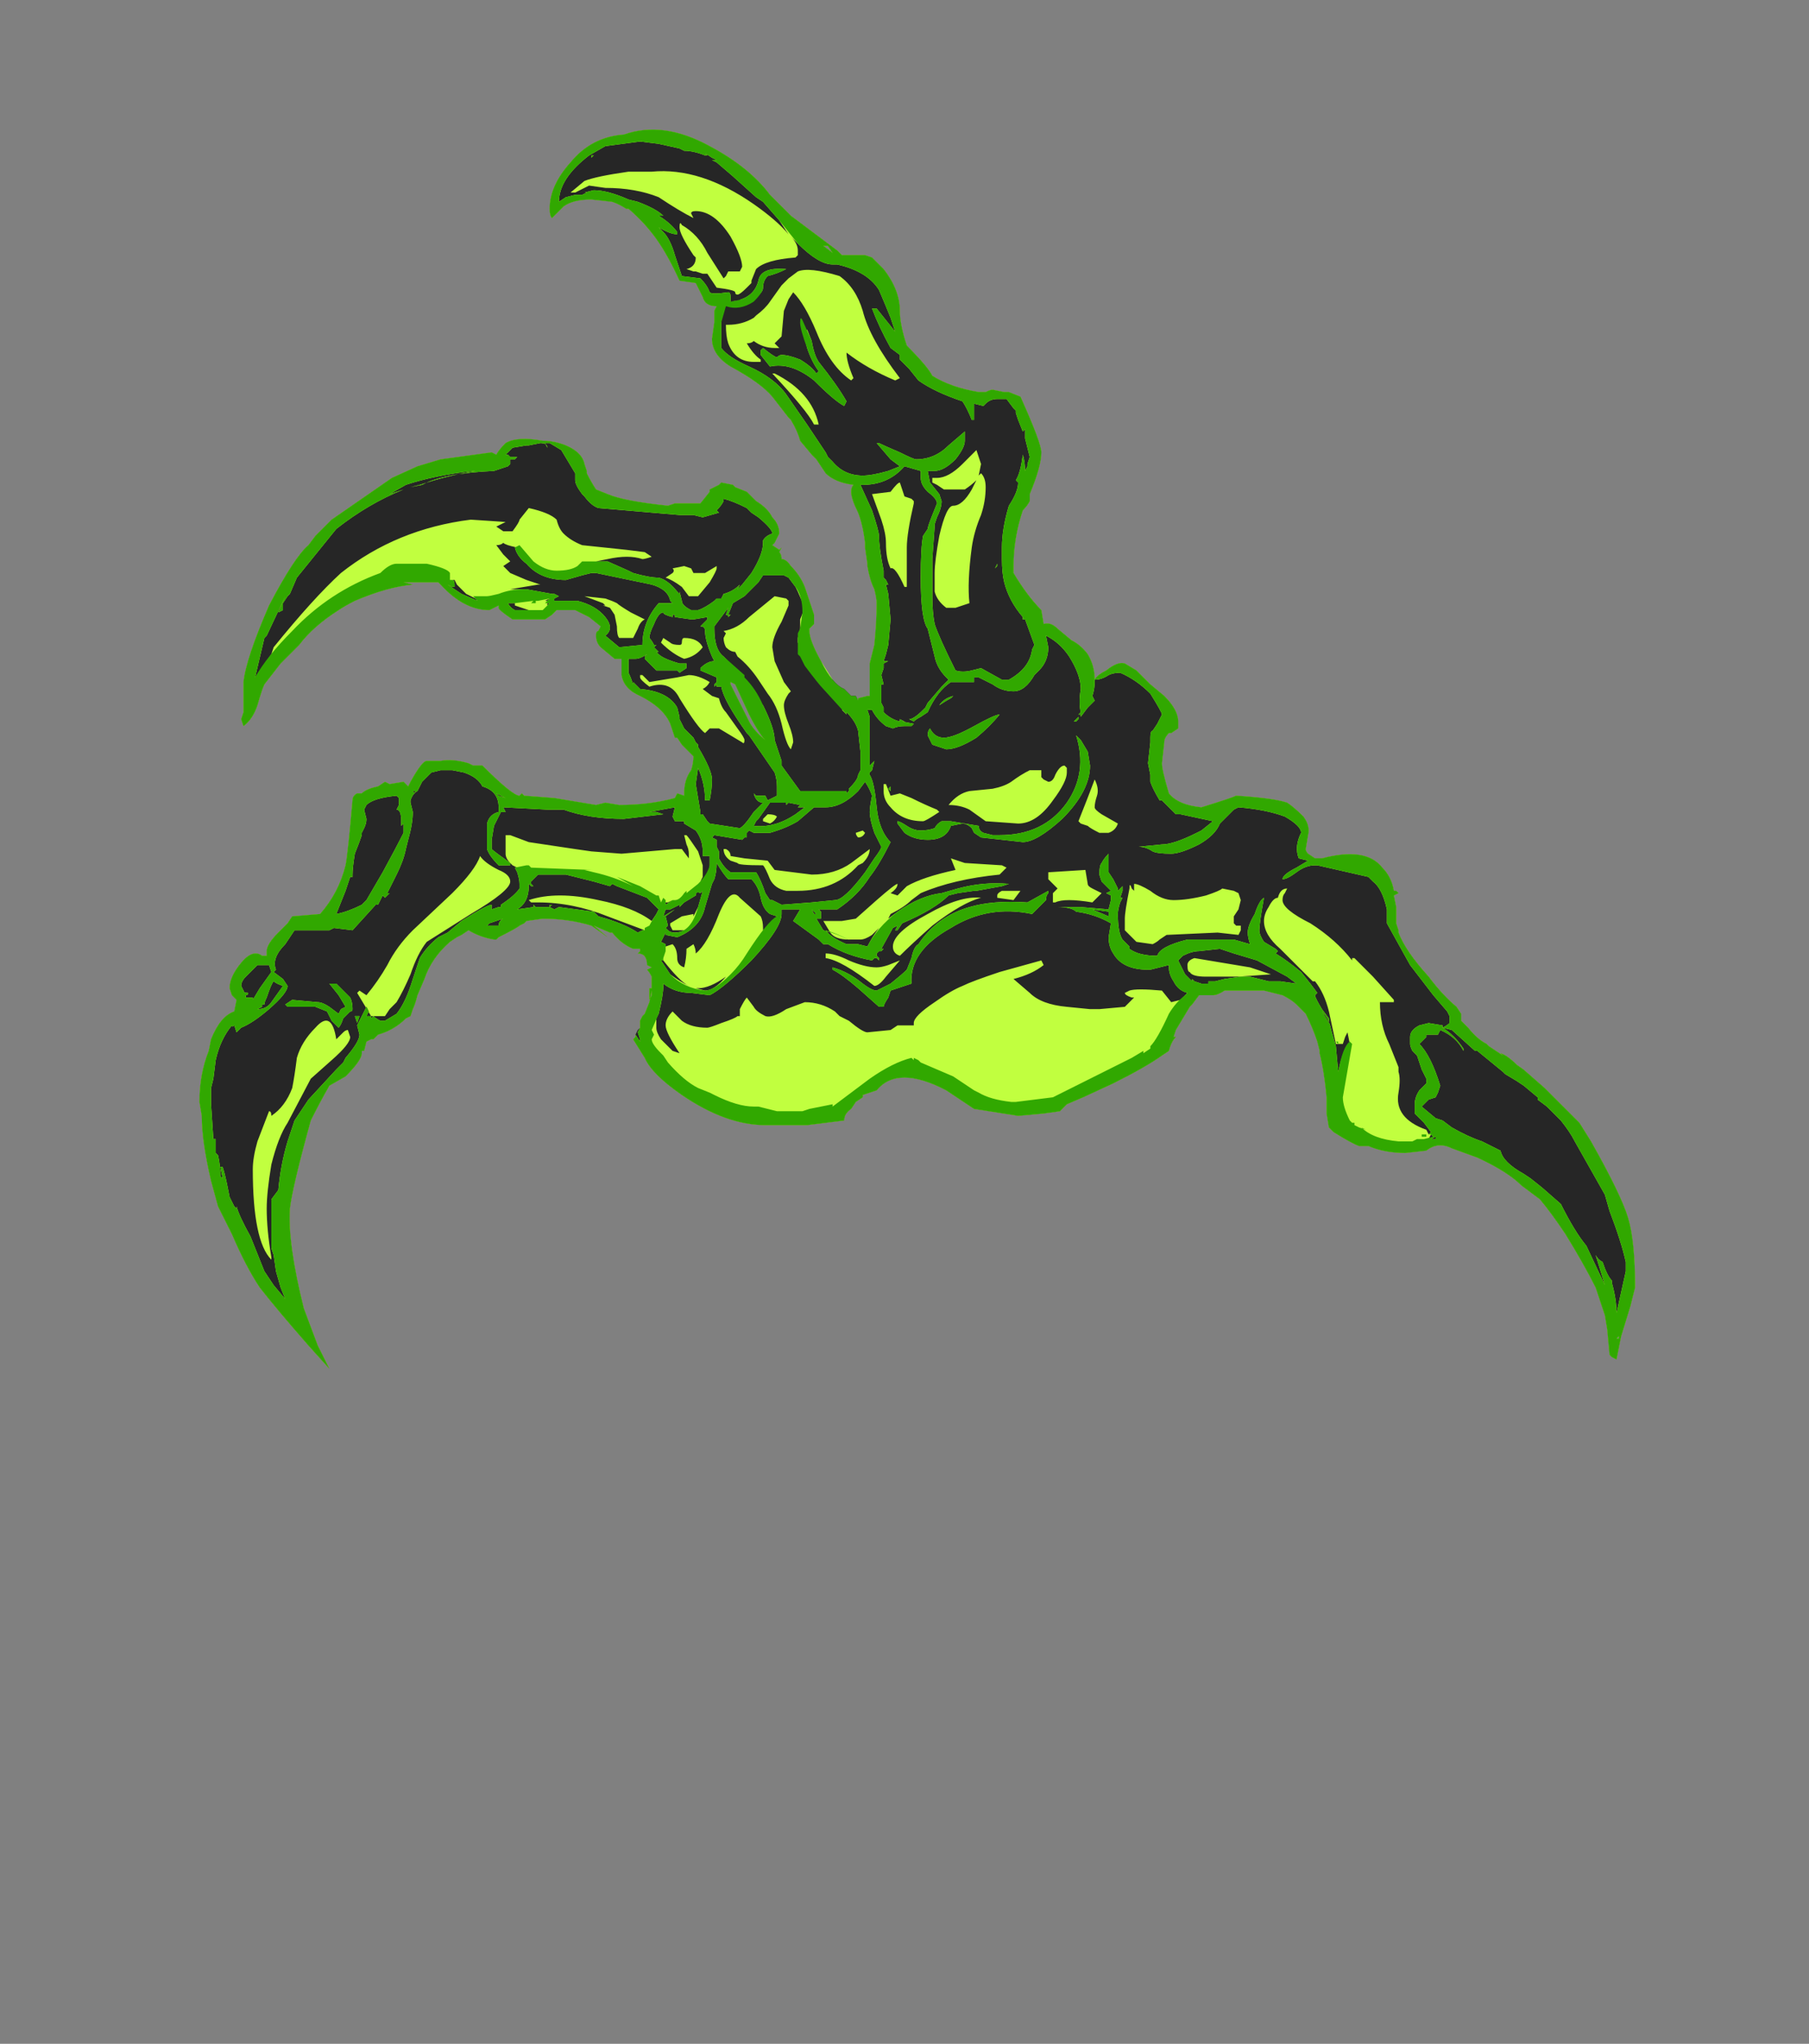 <?xml version="1.0" encoding="UTF-8" standalone="no"?>
<svg xmlns:ffdec="https://www.free-decompiler.com/flash" xmlns:xlink="http://www.w3.org/1999/xlink" ffdec:objectType="frame" height="308.35px" width="273.0px" xmlns="http://www.w3.org/2000/svg">
  <rect width="100%" height="100%" fill="#808080" stroke="none"/>
  <g transform="matrix(1.0, 0.0, 0.0, 1.0, 127.05, 275.8)">
    <use ffdec:characterId="3868" height="26.7" transform="matrix(7.0, 0.0, 0.0, 7.0, -96.95, -256.2)" width="30.95" xlink:href="#shape0"/>
  </g>
  <defs>
    <g id="shape0" transform="matrix(1.0, 0.0, 0.0, 1.0, 13.85, 36.6)">
      <path d="M0.65 -33.85 L0.9 -33.6 Q1.25 -33.15 1.25 -32.7 1.25 -32.4 1.4 -31.95 1.85 -31.5 1.95 -31.3 2.35 -31.05 2.95 -30.95 L3.1 -30.95 Q3.2 -31.0 3.25 -31.0 L3.5 -30.95 3.6 -30.95 3.85 -30.85 Q4.3 -29.85 4.3 -29.65 4.3 -29.35 4.05 -28.75 L4.05 -28.6 Q4.0 -28.5 3.9 -28.4 3.7 -27.8 3.7 -27.2 L3.7 -27.05 Q4.0 -26.55 4.3 -26.25 L4.35 -25.95 Q4.5 -26.0 4.65 -25.85 L4.95 -25.6 Q5.15 -25.5 5.3 -25.3 5.45 -25.05 5.45 -24.75 5.5 -24.85 5.7 -24.95 5.95 -25.15 6.1 -25.1 L6.35 -24.95 6.65 -24.65 6.95 -24.4 Q7.25 -24.1 7.25 -23.85 L7.25 -23.7 7.1 -23.6 7.05 -23.6 Q6.95 -23.5 6.95 -23.4 L6.9 -22.95 Q6.9 -22.8 7.05 -22.3 7.25 -22.05 7.75 -22.0 8.4 -22.2 8.5 -22.25 9.3 -22.2 9.6 -22.1 9.75 -22.0 9.95 -21.8 10.1 -21.6 10.05 -21.4 L10.0 -21.1 Q10.0 -21.05 10.05 -21.0 L10.2 -20.9 10.35 -20.9 Q11.3 -21.15 11.65 -20.7 11.85 -20.5 11.9 -20.2 L11.95 -20.2 12.0 -20.15 11.9 -20.1 11.95 -19.85 11.95 -19.5 12.0 -19.35 12.0 -19.3 Q12.15 -18.9 12.65 -18.35 12.95 -17.95 13.25 -17.7 L13.35 -17.55 13.35 -17.4 Q13.4 -17.35 13.5 -17.25 13.7 -17.0 13.9 -16.9 L13.95 -16.85 14.25 -16.65 14.2 -16.7 Q14.35 -16.65 14.55 -16.45 14.7 -16.35 14.75 -16.3 L15.15 -15.95 15.9 -15.2 16.15 -14.8 Q16.8 -13.65 16.95 -13.15 17.1 -12.65 17.1 -11.65 L17.0 -11.25 16.8 -10.6 16.7 -10.1 16.6 -10.15 16.55 -10.2 16.5 -10.75 16.45 -11.05 16.25 -11.65 Q16.0 -12.15 15.6 -12.8 15.3 -13.25 15.05 -13.55 L14.65 -13.85 Q14.35 -14.15 13.7 -14.45 L13.15 -14.65 Q12.85 -14.8 12.6 -14.6 L12.15 -14.55 Q11.7 -14.55 11.35 -14.7 L11.15 -14.7 Q11.0 -14.75 10.6 -15.0 L10.5 -15.1 10.45 -15.4 10.45 -15.75 Q10.4 -16.3 10.3 -16.7 L10.3 -16.75 10.25 -16.95 Q10.15 -17.25 10.0 -17.55 L9.8 -17.75 Q9.7 -17.85 9.5 -17.95 L9.1 -18.05 Q8.85 -18.05 8.25 -18.05 8.1 -17.95 8.0 -17.95 L7.7 -17.95 7.55 -17.75 7.5 -17.7 7.2 -17.2 7.15 -17.05 7.2 -17.05 Q7.1 -16.95 7.05 -16.75 L6.9 -16.65 Q6.55 -16.4 5.85 -16.05 L5.2 -15.75 4.85 -15.6 4.7 -15.45 4.35 -15.4 3.8 -15.35 2.85 -15.5 2.25 -15.9 Q1.2 -16.45 0.75 -15.9 L0.45 -15.8 0.45 -15.75 0.3 -15.65 0.2 -15.5 Q0.05 -15.4 0.05 -15.25 L-0.75 -15.15 -1.65 -15.15 Q-2.5 -15.15 -3.45 -15.8 -4.1 -16.25 -4.25 -16.6 L-4.5 -17.0 -4.45 -17.05 -4.45 -17.1 -4.4 -17.2 -4.35 -17.25 -4.35 -17.4 -4.3 -17.5 -4.25 -17.55 -4.15 -17.8 -4.1 -18.05 -4.1 -17.95 -4.15 -17.85 -4.15 -18.1 -4.1 -18.1 -4.1 -18.35 Q-4.15 -18.45 -4.2 -18.5 L-4.1 -18.55 -4.2 -18.6 Q-4.2 -18.85 -4.4 -18.85 L-4.35 -18.9 -4.35 -18.95 -4.5 -18.95 Q-4.75 -19.05 -4.95 -19.3 L-5.0 -19.3 -5.35 -19.45 -5.05 -19.2 -5.4 -19.45 Q-5.9 -19.6 -6.45 -19.6 L-6.8 -19.55 -6.85 -19.5 -6.95 -19.45 Q-7.0 -19.4 -7.4 -19.2 L-7.45 -19.15 -7.5 -19.15 Q-7.8 -19.2 -8.05 -19.35 L-8.2 -19.25 -8.3 -19.2 -8.45 -19.1 Q-8.85 -18.75 -9.0 -18.3 L-9.15 -17.95 Q-9.2 -17.75 -9.25 -17.65 L-9.3 -17.5 -9.4 -17.45 Q-9.65 -17.2 -10.0 -17.1 L-10.1 -17.0 -10.15 -17.0 -10.25 -16.95 -10.3 -16.75 -10.35 -16.75 -10.35 -16.7 Q-10.35 -16.55 -10.7 -16.2 L-11.05 -16.0 Q-11.25 -15.65 -11.45 -15.25 -11.85 -13.8 -11.9 -13.35 -11.95 -12.6 -11.6 -11.2 L-11.3 -10.4 -11.05 -9.9 -11.5 -10.4 Q-12.2 -11.2 -12.55 -11.65 -12.85 -12.1 -13.15 -12.8 L-13.45 -13.4 -13.6 -13.95 Q-13.8 -14.8 -13.8 -15.35 L-13.85 -15.65 Q-13.85 -16.25 -13.65 -16.75 L-13.6 -17.0 Q-13.4 -17.5 -13.1 -17.6 L-13.05 -17.85 -13.15 -17.95 -13.2 -18.1 Q-13.2 -18.35 -12.95 -18.65 -12.7 -18.95 -12.5 -18.8 L-12.4 -18.8 -12.4 -18.9 Q-12.4 -19.05 -12.15 -19.3 L-11.95 -19.5 -11.85 -19.65 -11.25 -19.7 Q-10.85 -20.15 -10.7 -20.75 -10.65 -21.0 -10.55 -22.15 -10.55 -22.25 -10.45 -22.3 L-10.35 -22.3 Q-10.25 -22.4 -10.0 -22.45 L-9.85 -22.55 -9.75 -22.5 -9.45 -22.55 -9.35 -22.45 -9.3 -22.55 Q-9.05 -23.0 -8.95 -23.0 L-8.65 -23.0 Q-8.4 -23.05 -8.05 -22.95 L-7.95 -22.9 -7.75 -22.9 Q-7.1 -22.25 -6.95 -22.25 L-6.9 -22.3 -6.85 -22.25 -6.2 -22.2 -5.3 -22.05 -5.1 -22.1 -4.8 -22.05 Q-4.15 -22.05 -3.6 -22.2 L-3.55 -22.3 -3.4 -22.25 -3.4 -22.3 Q-3.4 -22.6 -3.25 -22.8 -3.2 -22.95 -3.2 -23.1 L-3.45 -23.35 -3.55 -23.5 -3.6 -23.5 -3.7 -23.8 Q-3.85 -24.15 -4.35 -24.4 -4.7 -24.55 -4.75 -24.85 L-4.75 -25.2 -4.9 -25.2 -5.2 -25.45 Q-5.3 -25.55 -5.3 -25.7 -5.3 -25.8 -5.25 -25.8 L-5.2 -25.9 -5.45 -26.1 -5.75 -26.25 -6.15 -26.25 -6.25 -26.15 -6.4 -26.05 -7.1 -26.05 Q-7.4 -26.25 -7.4 -26.3 L-7.4 -26.35 -7.6 -26.25 Q-8.15 -26.25 -8.65 -26.8 L-8.7 -26.85 -9.45 -26.85 -9.25 -26.8 Q-9.8 -26.75 -10.5 -26.45 -10.7 -26.35 -10.85 -26.25 -11.4 -25.9 -11.7 -25.5 L-12.1 -25.1 -12.45 -24.65 Q-12.5 -24.55 -12.6 -24.2 -12.7 -23.9 -12.9 -23.75 L-12.95 -23.9 -12.9 -24.05 -12.9 -24.7 Q-12.85 -25.2 -12.35 -26.35 -11.8 -27.4 -11.5 -27.65 L-11.35 -27.85 -11.0 -28.2 -9.7 -29.1 -9.15 -29.35 -8.65 -29.5 -7.55 -29.65 -7.45 -29.6 Q-7.4 -29.7 -7.25 -29.85 -7.0 -30.0 -6.45 -29.9 -6.2 -29.9 -5.95 -29.8 -5.6 -29.65 -5.55 -29.4 L-5.5 -29.25 -5.5 -29.2 Q-5.4 -29.0 -5.3 -28.85 L-5.05 -28.75 Q-4.7 -28.6 -3.75 -28.5 L-3.6 -28.55 -3.05 -28.55 -2.85 -28.8 -2.85 -28.85 -2.65 -28.95 -2.6 -29.0 -2.35 -28.95 -2.3 -28.9 -2.05 -28.8 -1.85 -28.6 Q-1.6 -28.45 -1.5 -28.25 -1.35 -28.1 -1.35 -27.9 L-1.45 -27.7 -1.5 -27.65 -1.35 -27.55 -1.3 -27.6 -1.35 -27.5 Q-1.3 -27.45 -1.3 -27.35 -1.2 -27.35 -1.1 -27.2 -0.9 -27.0 -0.8 -26.75 L-0.6 -26.15 -0.6 -25.95 -0.7 -25.85 -0.7 -25.8 Q-0.7 -25.6 -0.45 -25.15 -0.2 -24.65 0.05 -24.55 L0.2 -24.4 0.3 -24.4 0.35 -24.3 0.35 -24.35 0.55 -24.4 0.6 -24.4 0.6 -25.1 0.7 -25.5 Q0.75 -26.0 0.75 -26.4 0.75 -26.5 0.7 -26.7 0.6 -26.9 0.55 -27.2 L0.55 -27.25 0.5 -27.6 0.5 -27.7 Q0.45 -28.1 0.35 -28.35 0.2 -28.65 0.2 -28.8 0.2 -28.9 0.25 -28.95 -0.15 -29.0 -0.35 -29.2 -0.45 -29.35 -0.55 -29.5 L-0.65 -29.6 -0.9 -29.9 Q-0.95 -30.1 -1.1 -30.35 L-1.15 -30.4 -1.5 -30.85 Q-1.75 -31.15 -2.4 -31.5 -2.8 -31.75 -2.8 -32.1 L-2.75 -32.45 -2.75 -32.7 -2.7 -32.8 Q-2.95 -32.8 -3.0 -33.0 L-3.15 -33.3 -3.5 -33.35 Q-3.75 -33.9 -4.0 -34.25 -4.25 -34.6 -4.6 -34.9 L-4.65 -34.9 Q-4.8 -35.0 -4.95 -35.05 L-5.4 -35.1 Q-5.8 -35.1 -6.0 -34.95 L-6.25 -34.7 Q-6.3 -34.75 -6.3 -34.9 -6.3 -35.4 -5.85 -35.9 -5.4 -36.45 -4.7 -36.5 -3.85 -36.8 -2.85 -36.25 -2.0 -35.8 -1.55 -35.2 L-1.1 -34.75 -0.1 -34.0 0.0 -33.9 0.5 -33.9 0.65 -33.85 M13.05 -17.6 L13.05 -17.6 M13.75 -14.7 L13.75 -14.7 M1.65 -16.3 L1.65 -16.3 M16.75 -10.55 L16.75 -10.6 16.7 -10.55 16.75 -10.55 M-0.3 -34.1 L-0.4 -34.1 -0.2 -33.95 -0.3 -34.1 M-5.5 -28.95 L-5.5 -28.95 M-2.35 -26.55 L-2.35 -26.55 M-4.85 -24.95 L-4.85 -24.95 M-2.4 -24.65 L-2.0 -23.85 Q-1.9 -23.65 -1.65 -23.45 L-1.7 -23.5 Q-1.85 -23.7 -2.0 -24.0 L-2.3 -24.65 -2.4 -24.7 -2.4 -24.65 M-1.1 -22.25 L-1.1 -22.25 M-10.55 -16.75 L-10.55 -16.75 M-2.85 -21.1 L-2.85 -21.1 M-4.15 -18.8 L-4.15 -18.8 M-12.0 -11.4 L-12.0 -11.4" fill="#262626" fill-rule="evenodd" stroke="none"/>
      <path d="M0.5 -33.9 L0.65 -33.85 0.9 -33.6 Q1.25 -33.15 1.25 -32.7 1.25 -32.4 1.4 -31.95 1.85 -31.5 1.95 -31.3 2.35 -31.05 2.95 -30.95 L3.1 -30.95 Q3.2 -31.0 3.25 -31.0 L3.5 -30.95 3.6 -30.95 3.85 -30.85 Q4.3 -29.85 4.3 -29.65 4.3 -29.35 4.05 -28.75 L4.05 -28.6 Q4.0 -28.5 3.9 -28.4 3.7 -27.8 3.7 -27.2 L3.7 -27.05 Q4.0 -26.55 4.3 -26.25 L4.35 -25.95 Q4.5 -26.0 4.65 -25.85 L4.95 -25.6 Q5.15 -25.5 5.3 -25.3 5.45 -25.05 5.45 -24.75 5.5 -24.85 5.7 -24.95 5.95 -25.15 6.1 -25.1 L6.35 -24.95 6.65 -24.65 6.95 -24.4 Q7.25 -24.1 7.25 -23.85 L7.25 -23.7 7.1 -23.6 7.05 -23.6 Q6.95 -23.5 6.95 -23.4 L6.9 -22.95 Q6.9 -22.8 7.05 -22.3 7.25 -22.05 7.75 -22.0 8.4 -22.2 8.5 -22.25 9.3 -22.2 9.6 -22.1 9.75 -22.0 9.95 -21.8 10.1 -21.6 10.05 -21.4 L10.0 -21.1 Q10.0 -21.05 10.05 -21.0 L10.2 -20.9 10.35 -20.9 Q11.3 -21.15 11.65 -20.7 11.85 -20.5 11.9 -20.2 L11.95 -20.2 12.0 -20.15 11.9 -20.1 11.95 -19.85 11.95 -19.5 12.0 -19.35 12.0 -19.3 Q12.15 -18.9 12.65 -18.35 12.95 -17.95 13.25 -17.7 L13.35 -17.55 13.35 -17.4 Q13.4 -17.35 13.5 -17.25 13.7 -17.0 13.9 -16.9 L13.95 -16.85 14.25 -16.65 14.2 -16.7 Q14.35 -16.65 14.55 -16.45 14.7 -16.35 14.75 -16.3 L15.15 -15.95 15.9 -15.2 16.15 -14.8 Q16.8 -13.65 16.95 -13.15 17.1 -12.65 17.1 -11.65 L17.0 -11.25 16.8 -10.6 16.7 -10.1 16.6 -10.15 16.55 -10.2 16.5 -10.75 16.45 -11.05 16.25 -11.65 Q16.0 -12.15 15.6 -12.8 15.3 -13.25 15.05 -13.55 L14.65 -13.85 Q14.35 -14.15 13.7 -14.45 L13.15 -14.65 Q12.85 -14.8 12.6 -14.6 L12.15 -14.55 Q11.7 -14.55 11.35 -14.7 L11.15 -14.7 Q11.0 -14.75 10.6 -15.0 L10.5 -15.1 10.45 -15.4 10.45 -15.75 Q10.4 -16.3 10.3 -16.7 L10.3 -16.75 10.25 -16.95 Q10.15 -17.25 10.0 -17.55 L9.8 -17.75 Q9.7 -17.85 9.5 -17.95 L9.1 -18.05 Q8.85 -18.05 8.25 -18.05 8.1 -17.95 8.0 -17.95 L7.7 -17.95 7.55 -17.75 7.5 -17.7 7.2 -17.2 7.15 -17.05 7.2 -17.05 Q7.1 -16.95 7.05 -16.75 L6.9 -16.65 Q6.55 -16.4 5.85 -16.05 L5.2 -15.75 4.85 -15.6 4.7 -15.45 4.35 -15.4 3.8 -15.35 2.85 -15.5 2.25 -15.9 Q1.2 -16.45 0.75 -15.9 L0.45 -15.8 0.45 -15.75 0.3 -15.65 0.2 -15.5 Q0.05 -15.4 0.05 -15.25 L-0.75 -15.15 -1.65 -15.15 Q-2.5 -15.15 -3.45 -15.8 -4.1 -16.25 -4.25 -16.6 L-4.5 -17.0 -4.45 -17.05 -4.45 -17.1 -4.35 -16.95 -4.35 -17.0 -4.4 -17.15 -4.35 -17.25 -4.35 -17.4 -4.3 -17.5 -4.25 -17.55 -4.15 -17.8 -4.1 -18.05 -4.1 -17.95 -4.15 -17.85 -4.15 -18.1 -4.1 -18.1 -4.1 -18.35 Q-4.15 -18.45 -4.2 -18.5 L-4.1 -18.55 -4.2 -18.6 Q-4.2 -18.85 -4.4 -18.85 L-4.35 -18.9 -4.35 -18.95 -4.5 -18.95 Q-4.75 -19.05 -4.95 -19.3 L-5.0 -19.3 -5.35 -19.45 -5.05 -19.2 -5.4 -19.45 Q-5.9 -19.6 -6.45 -19.6 L-6.8 -19.55 -6.85 -19.5 -6.95 -19.45 Q-7.0 -19.4 -7.4 -19.2 L-7.45 -19.15 -7.5 -19.15 Q-7.8 -19.2 -8.05 -19.35 L-8.2 -19.25 -8.3 -19.2 -8.45 -19.1 Q-8.85 -18.75 -9.0 -18.3 L-9.15 -17.95 Q-9.2 -17.75 -9.25 -17.65 L-9.3 -17.5 -9.4 -17.45 Q-9.65 -17.2 -10.0 -17.1 L-10.1 -17.0 -10.15 -17.0 -10.25 -16.95 -10.3 -16.75 -10.35 -16.75 -10.35 -16.7 Q-10.35 -16.55 -10.7 -16.2 L-11.05 -16.0 Q-11.25 -15.65 -11.45 -15.25 -11.85 -13.8 -11.9 -13.35 -11.95 -12.6 -11.6 -11.2 L-11.3 -10.4 -11.05 -9.9 -11.5 -10.4 Q-12.2 -11.2 -12.55 -11.65 -12.85 -12.1 -13.15 -12.8 L-13.45 -13.4 -13.6 -13.95 Q-13.8 -14.8 -13.8 -15.35 L-13.85 -15.65 Q-13.85 -16.25 -13.65 -16.75 L-13.6 -17.0 Q-13.4 -17.5 -13.1 -17.6 L-13.05 -17.85 -13.15 -17.95 -13.2 -18.1 Q-13.2 -18.35 -12.95 -18.65 -12.7 -18.95 -12.5 -18.8 L-12.4 -18.8 -12.4 -18.9 Q-12.4 -19.05 -12.15 -19.3 L-11.95 -19.5 -11.85 -19.65 -11.25 -19.7 Q-10.85 -20.15 -10.7 -20.75 -10.65 -21.0 -10.55 -22.15 -10.55 -22.25 -10.45 -22.3 L-10.35 -22.3 Q-10.25 -22.4 -10.0 -22.45 L-9.85 -22.55 -9.75 -22.5 -9.45 -22.55 -9.35 -22.45 -9.3 -22.55 Q-9.05 -23.0 -8.95 -23.0 L-8.65 -23.0 Q-8.4 -23.05 -8.05 -22.95 L-7.95 -22.9 -7.75 -22.9 Q-7.1 -22.25 -6.95 -22.25 L-6.9 -22.3 -6.85 -22.25 -6.2 -22.2 -5.3 -22.05 -5.1 -22.1 -4.8 -22.05 Q-4.15 -22.05 -3.6 -22.2 L-3.55 -22.3 -3.4 -22.25 -3.4 -22.3 Q-3.4 -22.6 -3.25 -22.8 -3.2 -22.95 -3.2 -23.1 L-3.45 -23.35 -3.55 -23.5 -3.6 -23.5 -3.7 -23.8 Q-3.85 -24.15 -4.35 -24.4 -4.7 -24.55 -4.75 -24.85 L-4.75 -25.2 -4.9 -25.2 -5.2 -25.45 Q-5.3 -25.55 -5.3 -25.7 -5.3 -25.8 -5.25 -25.8 L-5.2 -25.9 -5.45 -26.1 -5.75 -26.25 -6.15 -26.25 -6.25 -26.15 -6.4 -26.05 -7.1 -26.05 Q-7.4 -26.25 -7.4 -26.3 L-7.4 -26.35 -7.6 -26.25 Q-8.15 -26.25 -8.65 -26.8 L-8.7 -26.85 -9.45 -26.85 -9.25 -26.8 Q-9.8 -26.75 -10.5 -26.45 -10.7 -26.35 -10.85 -26.25 -11.4 -25.9 -11.7 -25.5 L-12.1 -25.1 -12.45 -24.65 Q-12.5 -24.55 -12.6 -24.2 -12.7 -23.9 -12.9 -23.75 L-12.95 -23.9 -12.9 -24.05 -12.9 -24.7 Q-12.85 -25.2 -12.35 -26.35 -11.8 -27.4 -11.5 -27.65 L-11.35 -27.85 -11.0 -28.2 -9.7 -29.1 -9.15 -29.35 -8.65 -29.5 -7.55 -29.65 -7.45 -29.6 Q-7.4 -29.7 -7.25 -29.85 -7.0 -30.0 -6.45 -29.9 -6.2 -29.9 -5.95 -29.8 -5.6 -29.65 -5.55 -29.4 L-5.5 -29.25 -5.5 -29.2 Q-5.4 -29.0 -5.3 -28.85 L-5.05 -28.75 Q-4.7 -28.6 -3.75 -28.5 L-3.6 -28.55 -3.05 -28.55 -2.85 -28.8 -2.85 -28.85 -2.65 -28.95 -2.6 -29.0 -2.35 -28.95 -2.3 -28.9 -2.05 -28.8 -1.85 -28.6 Q-1.6 -28.45 -1.5 -28.25 -1.35 -28.1 -1.35 -27.9 L-1.45 -27.7 -1.5 -27.65 -1.35 -27.55 -1.3 -27.6 -1.35 -27.5 Q-1.3 -27.45 -1.3 -27.35 -1.2 -27.35 -1.1 -27.2 -0.9 -27.0 -0.8 -26.75 L-0.6 -26.15 -0.6 -25.95 -0.7 -25.85 -0.7 -25.8 Q-0.7 -25.6 -0.45 -25.15 L-0.2 -24.75 Q-0.4 -24.85 -0.5 -25.0 L-0.8 -25.35 -0.95 -25.55 -0.95 -25.65 -0.9 -25.85 -0.9 -26.05 -0.8 -26.3 -0.95 -26.65 -1.0 -26.75 -1.15 -26.95 -1.25 -27.0 -1.7 -27.0 -1.8 -26.85 -2.1 -26.55 -2.35 -26.4 -2.45 -26.15 -2.4 -26.15 -2.45 -26.1 Q-2.45 -26.15 -2.5 -26.15 L-2.45 -26.3 -2.75 -25.9 -2.75 -25.85 Q-2.75 -25.4 -2.55 -25.25 L-2.5 -25.2 -2.0 -24.55 -1.7 -24.2 Q-1.45 -23.7 -1.45 -23.45 L-1.3 -23.0 -1.3 -22.9 -0.9 -22.35 0.1 -22.35 0.1 -22.3 0.15 -22.35 0.15 -22.4 Q0.35 -22.6 0.35 -22.7 L0.4 -22.8 0.4 -23.2 0.35 -23.65 Q0.3 -23.85 0.1 -24.05 L0.1 -24.0 0.0 -24.1 0.25 -24.15 Q0.35 -24.25 0.35 -24.35 L0.55 -24.4 0.6 -24.4 0.6 -25.1 0.7 -25.5 Q0.75 -26.0 0.75 -26.4 0.75 -26.5 0.7 -26.7 0.6 -26.9 0.55 -27.2 L0.55 -27.25 0.5 -27.6 0.5 -27.7 Q0.45 -28.1 0.35 -28.35 0.2 -28.65 0.2 -28.8 0.2 -28.9 0.25 -28.95 -0.15 -29.0 -0.35 -29.2 -0.45 -29.35 -0.55 -29.5 L-0.65 -29.6 -0.9 -29.9 Q-0.95 -30.1 -1.1 -30.35 L-1.15 -30.4 -1.5 -30.85 Q-1.75 -31.15 -2.4 -31.5 -2.8 -31.75 -2.8 -32.1 L-2.75 -32.45 -2.75 -32.7 -2.7 -32.8 Q-2.95 -32.8 -3.0 -33.0 L-3.15 -33.3 -3.5 -33.35 Q-3.75 -33.9 -4.0 -34.25 -4.25 -34.6 -4.6 -34.9 L-4.65 -34.9 Q-4.8 -35.0 -4.95 -35.05 L-5.4 -35.1 Q-5.8 -35.1 -6.0 -34.95 L-6.25 -34.7 Q-6.3 -34.75 -6.3 -34.9 -6.3 -35.4 -5.85 -35.9 -5.4 -36.45 -4.7 -36.5 -3.85 -36.8 -2.85 -36.25 -2.0 -35.8 -1.55 -35.2 L-1.1 -34.75 -0.1 -34.0 0.0 -33.9 0.5 -33.9 M1.1 -32.4 L1.05 -32.55 Q0.95 -32.8 0.8 -33.15 0.55 -33.55 -0.1 -33.7 L-0.2 -33.7 Q-0.5 -33.7 -0.95 -34.15 L-1.1 -34.3 Q-0.95 -34.15 -0.95 -34.0 L-0.95 -33.9 -1.0 -33.85 Q-1.65 -33.8 -1.85 -33.6 L-1.95 -33.35 -1.95 -33.3 -2.05 -33.2 Q-2.2 -33.05 -2.25 -33.05 -2.3 -33.05 -2.3 -33.1 -2.3 -33.15 -2.7 -33.2 L-2.9 -33.5 -3.0 -33.5 -3.15 -33.55 -3.2 -33.55 -3.35 -33.6 Q-3.15 -33.65 -3.15 -33.85 L-3.2 -33.9 Q-3.5 -34.35 -3.5 -34.5 -3.5 -34.65 -3.45 -34.55 -3.1 -34.35 -2.9 -33.95 L-2.55 -33.4 -2.5 -33.45 -2.45 -33.55 -2.2 -33.55 -2.15 -33.65 Q-2.15 -33.85 -2.4 -34.3 -2.75 -34.85 -3.15 -34.85 -3.25 -34.85 -3.25 -34.8 L-3.2 -34.7 Q-3.5 -34.85 -3.95 -35.15 -4.45 -35.35 -5.1 -35.35 L-5.45 -35.4 -5.75 -35.25 -5.85 -35.25 -5.55 -35.5 Q-5.3 -35.6 -4.6 -35.7 L-4.1 -35.7 Q-3.05 -35.8 -1.9 -35.0 -1.4 -34.65 -1.15 -34.35 L-1.35 -34.65 -1.7 -35.05 -1.85 -35.15 -2.35 -35.6 -2.7 -35.9 -2.8 -35.95 -2.7 -35.95 -2.8 -36.0 -2.95 -36.1 -2.9 -36.05 -2.95 -36.05 Q-3.2 -36.15 -3.4 -36.15 L-3.5 -36.2 -3.95 -36.3 -4.35 -36.35 -5.1 -36.25 -5.45 -36.05 Q-6.1 -35.55 -6.1 -35.05 L-5.95 -35.15 -5.75 -35.2 -5.6 -35.2 -5.5 -35.25 -5.55 -35.25 -5.35 -35.3 Q-5.05 -35.3 -4.6 -35.1 L-4.4 -35.05 Q-4.0 -34.9 -3.85 -34.75 L-3.95 -34.75 Q-3.7 -34.6 -3.55 -34.4 L-3.55 -34.35 Q-3.7 -34.35 -3.95 -34.5 L-3.85 -34.4 Q-3.7 -34.25 -3.6 -33.9 L-3.45 -33.45 -3.05 -33.4 Q-2.9 -33.25 -2.85 -33.1 -2.8 -33.05 -2.45 -33.1 -2.4 -33.1 -2.4 -33.0 L-2.4 -32.9 Q-1.9 -32.95 -1.8 -33.35 -1.75 -33.65 -1.2 -33.6 -1.4 -33.5 -1.6 -33.45 -1.7 -33.35 -1.7 -33.2 -1.7 -33.1 -1.85 -33.0 L-2.4 -32.9 Q-2.65 -32.85 -2.65 -32.6 L-2.6 -32.5 -2.6 -31.9 Q-2.45 -31.7 -2.0 -31.5 -1.45 -31.25 -1.2 -30.9 L-0.75 -30.25 -0.35 -29.65 -0.3 -29.55 -0.2 -29.45 Q0.05 -29.15 0.45 -29.15 0.65 -29.15 1.0 -29.25 L1.25 -29.35 1.05 -29.5 0.75 -29.85 0.8 -29.85 Q0.9 -29.8 1.25 -29.65 1.55 -29.5 1.6 -29.5 2.0 -29.5 2.3 -29.8 L2.65 -30.1 2.65 -29.9 Q2.65 -29.75 2.45 -29.5 2.2 -29.25 2.0 -29.25 L1.85 -29.25 1.9 -29.0 2.1 -28.75 2.15 -28.6 Q2.15 -28.45 2.05 -28.25 L2.0 -28.1 2.0 -28.05 1.95 -27.35 1.95 -26.55 Q1.95 -26.2 2.0 -25.95 2.1 -25.65 2.45 -24.95 2.6 -24.9 2.8 -24.95 L3.0 -25.0 3.45 -24.75 3.6 -24.75 Q4.05 -25.0 4.1 -25.4 L4.15 -25.5 3.95 -26.05 3.9 -26.05 3.9 -26.1 Q3.6 -26.45 3.5 -26.85 3.45 -27.05 3.45 -27.35 L3.45 -27.6 Q3.45 -28.0 3.6 -28.5 3.8 -28.8 3.8 -29.0 L3.75 -29.05 Q3.85 -29.2 3.9 -29.6 3.95 -29.45 3.95 -29.25 L4.0 -29.35 4.0 -29.4 4.05 -29.55 3.95 -29.95 3.95 -30.15 3.9 -30.1 3.8 -30.35 3.75 -30.5 3.75 -30.55 3.7 -30.6 3.55 -30.8 3.35 -30.8 Q3.2 -30.8 3.1 -30.7 L3.05 -30.65 2.85 -30.7 2.85 -30.35 2.8 -30.35 Q2.7 -30.6 2.6 -30.75 2.0 -30.95 1.65 -31.2 L1.45 -31.45 1.25 -31.65 1.25 -31.75 1.05 -31.9 Q0.8 -32.35 0.65 -32.75 L0.75 -32.75 1.15 -32.25 1.1 -32.4 M1.15 -31.2 Q0.55 -31.45 0.1 -31.8 0.1 -31.6 0.25 -31.25 L0.2 -31.2 Q-0.25 -31.5 -0.55 -32.25 -0.8 -32.85 -1.05 -33.1 L-1.15 -32.95 -1.25 -32.7 -1.3 -32.15 -1.45 -32.0 -1.35 -31.9 -1.45 -31.9 Q-1.7 -31.9 -1.9 -32.05 -1.95 -32.0 -2.05 -32.0 -1.9 -31.75 -1.75 -31.65 L-1.75 -31.6 -1.9 -31.6 Q-2.3 -31.6 -2.45 -32.0 -2.5 -32.15 -2.5 -32.4 L-2.45 -32.4 Q-2.15 -32.4 -1.9 -32.55 L-1.85 -32.6 Q-1.65 -32.75 -1.55 -32.9 L-1.3 -33.25 Q-1.2 -33.35 -1.15 -33.4 L-0.95 -33.55 Q-0.7 -33.65 -0.05 -33.45 0.3 -33.2 0.45 -32.7 0.6 -32.1 1.25 -31.25 L1.15 -31.2 M0.1 -30.75 L0.05 -30.65 Q-0.15 -30.75 -0.6 -31.2 -1.1 -31.6 -1.55 -31.5 L-1.75 -31.75 -1.75 -31.85 -1.7 -31.9 Q-1.45 -31.7 -1.4 -31.7 -1.35 -31.75 -1.3 -31.75 -1.15 -31.75 -0.9 -31.65 -0.65 -31.5 -0.55 -31.35 L-0.5 -31.4 Q-0.65 -31.6 -0.75 -31.9 L-0.8 -32.1 -0.75 -32.3 -0.65 -32.05 Q-0.6 -31.75 -0.5 -31.6 -0.1 -31.1 0.1 -30.75 M0.65 -28.4 Q0.8 -27.95 0.8 -27.85 0.8 -27.6 0.9 -27.1 L0.9 -26.95 0.95 -26.9 1.0 -26.8 0.95 -26.8 1.0 -26.6 1.05 -26.05 1.0 -25.5 0.95 -25.3 0.9 -25.15 1.0 -25.15 0.9 -25.1 0.9 -25.0 0.85 -24.85 0.9 -24.65 0.85 -24.65 Q0.85 -24.6 0.85 -24.45 L0.85 -24.25 0.9 -24.15 0.9 -24.05 Q1.05 -23.9 1.25 -23.85 L1.25 -23.9 1.35 -23.85 1.3 -23.85 1.55 -23.8 1.5 -23.75 1.35 -23.75 Q1.2 -23.75 1.1 -23.7 L0.95 -23.75 Q0.75 -23.9 0.65 -24.1 L0.55 -24.1 0.6 -23.95 0.6 -22.9 0.7 -23.0 0.65 -22.8 0.6 -22.75 0.6 -22.7 Q0.7 -22.55 0.75 -22.0 0.8 -21.5 1.05 -21.25 0.8 -20.75 0.6 -20.5 0.35 -20.1 -0.1 -19.8 L-0.5 -19.8 -0.45 -19.75 -0.45 -19.6 -0.55 -19.6 -0.4 -19.35 -0.25 -19.3 -0.4 -19.55 0.0 -19.55 0.3 -19.6 0.75 -20.0 Q1.15 -20.35 1.2 -20.35 1.2 -20.25 1.05 -20.15 L1.2 -20.1 1.4 -20.3 Q1.75 -20.5 2.45 -20.65 L2.35 -20.9 2.65 -20.8 3.45 -20.75 3.55 -20.7 3.4 -20.55 Q2.4 -20.45 1.7 -20.15 L1.5 -20.0 Q1.35 -19.85 1.05 -19.7 L1.0 -19.6 1.2 -19.75 Q1.7 -20.1 2.15 -20.15 L2.5 -20.25 Q3.05 -20.4 3.6 -20.35 L3.45 -20.3 2.9 -20.2 2.85 -20.2 2.5 -20.15 2.3 -20.1 Q2.0 -19.8 1.3 -19.5 L1.2 -19.35 1.15 -19.35 1.2 -19.45 1.1 -19.4 0.85 -18.95 0.9 -18.95 0.85 -18.9 0.8 -18.9 0.75 -18.85 0.75 -18.8 0.8 -18.75 0.8 -18.7 0.75 -18.75 0.7 -18.75 0.65 -18.7 Q0.1 -18.8 -0.3 -19.05 L-0.4 -19.05 -0.5 -19.15 -1.05 -19.55 -0.9 -19.8 -1.3 -19.8 -1.3 -19.7 Q-1.3 -19.4 -1.95 -18.7 -2.55 -18.1 -2.85 -17.95 L-3.25 -18.0 Q-3.6 -18.0 -3.85 -18.2 L-3.85 -18.15 Q-3.85 -17.95 -3.95 -17.55 L-4.0 -17.45 -4.0 -17.25 Q-4.0 -17.15 -3.9 -17.0 L-3.65 -16.75 -3.5 -16.7 Q-3.8 -17.15 -3.8 -17.3 -3.8 -17.45 -3.65 -17.6 L-3.45 -17.4 Q-3.25 -17.25 -2.9 -17.25 -2.85 -17.25 -2.6 -17.35 -2.3 -17.45 -2.25 -17.5 L-2.2 -17.5 -2.2 -17.65 Q-2.1 -17.85 -2.05 -17.9 L-1.9 -17.7 Q-1.85 -17.6 -1.65 -17.5 -1.5 -17.45 -1.2 -17.65 L-0.8 -17.8 Q-0.45 -17.8 -0.15 -17.6 L-0.05 -17.5 0.15 -17.4 Q0.45 -17.15 0.55 -17.15 L1.05 -17.2 1.2 -17.3 1.55 -17.3 1.55 -17.35 Q1.55 -17.5 2.0 -17.8 2.35 -18.05 2.6 -18.15 2.8 -18.25 3.4 -18.45 L4.3 -18.7 4.35 -18.6 Q4.1 -18.4 3.7 -18.3 L4.05 -18.0 Q4.3 -17.75 4.85 -17.7 L5.35 -17.65 5.55 -17.65 6.1 -17.7 6.3 -17.9 6.25 -17.9 Q6.1 -17.95 6.1 -18.0 L6.2 -18.05 Q6.35 -18.1 6.9 -18.05 L7.1 -17.8 7.3 -17.85 7.45 -18.0 Q7.25 -18.05 7.15 -18.25 7.05 -18.4 7.05 -18.55 L7.05 -18.6 6.65 -18.5 6.6 -18.5 Q6.05 -18.5 5.85 -18.85 5.75 -19.0 5.75 -19.2 L5.8 -19.5 Q5.45 -19.7 5.05 -19.75 4.95 -19.85 4.65 -19.85 L5.15 -19.85 5.75 -19.8 5.8 -20.0 5.8 -20.1 5.7 -20.15 5.8 -20.2 5.6 -20.4 5.55 -20.55 Q5.55 -20.75 5.6 -20.8 5.65 -20.9 5.75 -21.0 L5.75 -20.6 5.85 -20.45 5.95 -20.25 5.95 -20.2 6.05 -20.3 6.05 -20.2 6.0 -20.05 6.05 -20.05 6.0 -19.95 Q5.95 -19.8 5.95 -19.7 5.95 -19.3 6.05 -19.15 L6.2 -19.0 6.2 -18.95 Q6.4 -18.8 6.8 -18.8 6.85 -19.0 7.45 -19.15 L8.45 -19.15 8.8 -19.05 Q8.75 -19.2 8.75 -19.3 8.75 -19.45 8.9 -19.7 9.0 -20.0 9.1 -20.05 9.0 -19.5 9.0 -19.35 9.0 -19.25 9.1 -19.1 L9.35 -18.95 9.4 -18.9 9.35 -18.85 Q9.6 -18.7 9.9 -18.45 L10.1 -18.2 10.2 -18.25 10.15 -18.25 9.45 -18.95 Q9.1 -19.25 9.1 -19.55 9.1 -19.7 9.2 -19.85 9.3 -20.05 9.4 -20.05 9.45 -20.25 9.6 -20.25 L9.55 -20.15 Q9.5 -20.1 9.5 -20.0 9.5 -19.8 10.1 -19.5 10.65 -19.15 11.0 -18.7 L11.0 -18.75 11.05 -18.75 11.45 -18.35 11.9 -17.85 11.9 -17.8 11.6 -17.8 Q11.6 -17.3 11.8 -16.9 L12.0 -16.4 12.0 -16.3 Q12.05 -16.15 12.0 -15.85 11.9 -15.3 12.6 -15.05 L12.65 -14.95 12.7 -15.0 12.55 -15.2 12.35 -15.4 Q12.35 -15.5 12.35 -15.6 12.35 -15.75 12.45 -15.9 L12.6 -16.05 12.6 -16.15 12.5 -16.35 12.4 -16.65 12.3 -16.75 Q12.25 -16.85 12.25 -16.9 12.25 -17.05 12.25 -17.0 L12.25 -17.05 Q12.25 -17.2 12.45 -17.3 L12.65 -17.35 12.95 -17.3 12.95 -17.25 Q13.05 -17.3 13.1 -17.35 L13.1 -17.5 13.05 -17.6 12.75 -17.95 12.25 -18.6 11.75 -19.5 11.75 -19.8 Q11.65 -20.25 11.45 -20.4 L11.35 -20.5 10.25 -20.75 10.2 -20.75 Q10.0 -20.75 9.8 -20.6 9.6 -20.45 9.5 -20.45 9.5 -20.55 9.8 -20.7 L10.05 -20.85 9.85 -20.9 Q9.75 -21.15 9.9 -21.45 9.9 -21.6 9.55 -21.8 9.15 -21.95 8.55 -22.0 L8.45 -21.95 8.15 -21.65 Q8.05 -21.4 7.7 -21.2 7.3 -21.0 7.1 -21.0 6.8 -21.0 6.7 -21.05 6.55 -21.15 6.4 -21.15 L6.9 -21.2 Q7.15 -21.2 7.65 -21.45 L7.75 -21.5 8.0 -21.7 7.3 -21.85 7.2 -21.85 6.9 -22.15 6.85 -22.15 Q6.7 -22.4 6.65 -22.55 L6.65 -22.7 6.6 -22.95 6.65 -23.4 6.65 -23.5 Q6.65 -23.65 6.7 -23.65 L6.8 -23.8 6.9 -24.0 Q6.9 -24.05 6.65 -24.45 6.35 -24.75 6.0 -24.9 5.85 -24.9 5.75 -24.85 5.6 -24.75 5.45 -24.75 L5.45 -24.7 Q5.45 -24.55 5.4 -24.4 L5.45 -24.3 5.3 -24.15 5.15 -23.95 5.15 -24.0 5.1 -24.0 5.15 -24.05 Q5.1 -24.25 5.15 -24.55 5.15 -24.85 4.9 -25.25 4.7 -25.55 4.4 -25.7 L4.45 -25.45 Q4.45 -25.15 4.25 -24.95 L4.15 -24.85 Q3.95 -24.5 3.7 -24.5 3.45 -24.5 3.25 -24.65 L2.95 -24.8 2.85 -24.8 2.85 -24.7 2.35 -24.7 Q2.05 -24.5 1.85 -24.05 L1.7 -23.95 Q1.6 -23.9 1.55 -23.85 L1.45 -23.9 Q1.55 -23.9 1.75 -24.1 L1.8 -24.15 1.85 -24.25 2.15 -24.6 2.3 -24.75 2.25 -24.8 Q2.05 -25.0 2.0 -25.25 L1.85 -25.85 Q1.7 -26.05 1.7 -26.95 1.7 -27.6 1.75 -27.85 L1.85 -28.0 Q1.85 -28.05 1.95 -28.3 L2.05 -28.55 Q2.05 -28.65 1.85 -28.8 1.7 -28.95 1.7 -29.1 L1.7 -29.25 1.35 -29.35 Q1.0 -28.95 0.45 -28.95 L0.4 -28.95 0.65 -28.4 M1.35 -28.7 L1.5 -28.65 1.55 -28.6 1.55 -28.55 Q1.4 -27.9 1.4 -27.6 L1.4 -26.75 1.35 -26.75 Q1.15 -27.2 1.05 -27.15 0.95 -27.35 0.95 -27.7 0.95 -27.9 0.85 -28.2 L0.65 -28.75 1.05 -28.8 Q1.2 -29.0 1.25 -29.0 L1.35 -28.7 M1.95 -29.1 L2.05 -29.1 Q2.3 -29.1 2.6 -29.4 L2.9 -29.7 3.0 -29.4 2.95 -29.15 3.0 -29.2 Q3.1 -29.1 3.1 -28.9 3.1 -28.6 3.0 -28.3 2.85 -27.95 2.8 -27.6 2.7 -26.85 2.75 -26.4 L2.45 -26.3 2.25 -26.3 Q2.05 -26.45 2.0 -26.65 L2.0 -27.05 Q2.0 -27.3 2.1 -27.85 2.25 -28.5 2.4 -28.5 2.6 -28.5 2.8 -28.85 L2.9 -29.05 Q2.8 -28.95 2.65 -28.85 L2.2 -28.85 2.05 -28.95 1.95 -29.0 1.95 -29.1 M13.1 -17.55 L13.1 -17.55 M13.7 -16.75 L13.65 -16.75 13.15 -17.2 12.95 -17.25 Q13.2 -17.1 13.4 -16.8 L13.4 -16.75 Q13.25 -17.05 12.9 -17.2 L12.85 -17.1 12.6 -17.1 12.6 -17.05 12.45 -16.9 Q12.7 -16.65 12.9 -16.0 L12.85 -15.85 12.8 -15.75 12.65 -15.7 12.5 -15.55 12.8 -15.3 12.95 -15.25 13.15 -15.1 Q13.5 -14.9 13.8 -14.8 L14.2 -14.6 Q14.25 -14.35 14.7 -14.1 L14.85 -14.0 15.1 -13.8 15.5 -13.45 Q15.8 -12.85 16.05 -12.55 L16.45 -11.7 16.25 -12.35 Q16.3 -12.25 16.4 -12.2 16.5 -11.9 16.6 -11.8 L16.6 -11.75 Q16.7 -11.4 16.7 -11.1 L16.9 -12.0 16.9 -12.2 Q16.8 -12.65 16.55 -13.3 L16.45 -13.65 15.8 -14.8 Q15.7 -15.0 15.5 -15.25 L15.2 -15.55 15.0 -15.7 15.0 -15.75 14.7 -16.0 14.55 -16.1 14.3 -16.25 14.25 -16.3 13.7 -16.75 M12.7 -14.95 L12.65 -14.85 12.75 -14.9 12.7 -14.95 M12.8 -14.85 L12.8 -14.9 12.7 -14.85 12.8 -14.85 M13.75 -14.7 L13.75 -14.7 M3.35 -27.25 L3.35 -27.2 3.3 -27.15 3.35 -27.25 M2.35 -24.35 Q2.25 -24.3 2.1 -24.2 2.2 -24.35 2.4 -24.4 L2.35 -24.35 M1.85 -23.55 Q1.85 -23.65 1.9 -23.7 2.0 -23.5 2.2 -23.5 2.4 -23.5 2.85 -23.75 3.3 -24.0 3.4 -24.0 3.2 -23.75 2.9 -23.5 2.5 -23.25 2.25 -23.25 L1.95 -23.35 1.85 -23.55 M0.95 -22.5 L1.05 -22.25 1.25 -22.3 1.5 -22.2 Q1.8 -22.05 2.05 -21.95 L2.1 -21.9 Q1.8 -21.7 1.75 -21.7 1.3 -21.7 1.05 -22.0 0.9 -22.15 0.9 -22.35 0.9 -22.45 0.9 -22.5 L0.95 -22.5 M1.05 -22.45 L1.05 -22.35 1.0 -22.4 1.05 -22.45 M0.5 -22.55 L0.35 -22.35 Q0.0 -22.0 -0.35 -22.0 L-0.6 -22.0 -0.95 -21.7 Q-1.2 -21.55 -1.55 -21.45 L-1.9 -21.45 -2.0 -21.5 -2.05 -21.45 -2.05 -21.35 -2.1 -21.35 -2.15 -21.3 -2.75 -21.4 -2.8 -21.35 -2.7 -21.3 -2.7 -21.15 -2.65 -21.05 -2.65 -20.9 Q-2.55 -20.7 -2.4 -20.6 L-1.85 -20.6 Q-1.75 -20.45 -1.65 -20.15 L-1.55 -20.0 -1.5 -20.0 -1.3 -19.9 -0.65 -19.95 -0.15 -20.0 Q0.05 -20.0 0.5 -20.6 L0.7 -20.9 Q0.85 -21.1 0.85 -21.15 L0.7 -21.45 Q0.6 -21.75 0.6 -21.9 0.6 -22.0 0.65 -22.25 0.6 -22.4 0.5 -22.55 M0.45 -21.5 L0.5 -21.45 Q0.45 -21.35 0.35 -21.35 0.3 -21.4 0.3 -21.45 L0.45 -21.5 M1.2 -21.65 L1.2 -21.7 Q1.25 -21.7 1.4 -21.6 1.55 -21.5 1.7 -21.5 1.85 -21.5 2.0 -21.55 2.05 -21.65 2.15 -21.7 L2.35 -21.7 2.95 -21.6 Q2.95 -21.5 3.05 -21.45 L3.25 -21.4 3.4 -21.4 Q4.35 -21.4 4.85 -22.1 5.3 -22.75 5.05 -23.55 L5.15 -23.45 5.3 -23.2 5.35 -22.9 Q5.35 -22.35 4.75 -21.75 4.2 -21.25 3.9 -21.25 L3.0 -21.35 2.85 -21.45 2.8 -21.55 Q2.7 -21.65 2.6 -21.65 L2.35 -21.6 Q2.25 -21.3 1.85 -21.3 1.55 -21.3 1.35 -21.45 L1.2 -21.65 M2.3 -22.05 Q2.5 -22.3 2.75 -22.35 L3.25 -22.4 Q3.5 -22.45 3.65 -22.55 3.85 -22.7 4.05 -22.8 L4.3 -22.8 4.3 -22.65 4.35 -22.6 4.45 -22.55 Q4.55 -22.55 4.6 -22.7 4.7 -22.9 4.8 -22.9 L4.85 -22.85 4.85 -22.75 Q4.85 -22.55 4.55 -22.15 4.2 -21.65 3.8 -21.65 L3.1 -21.7 2.75 -21.95 Q2.55 -22.05 2.3 -22.05 M5.1 -23.9 L5.05 -23.85 5.0 -23.85 5.1 -23.95 5.1 -23.9 M5.45 -22.6 Q5.55 -22.4 5.5 -22.25 5.45 -22.1 5.45 -22.0 5.45 -21.95 5.6 -21.85 L5.95 -21.65 Q5.9 -21.5 5.75 -21.45 L5.55 -21.45 Q5.35 -21.55 5.3 -21.6 L5.15 -21.65 5.1 -21.7 Q5.3 -22.2 5.45 -22.6 M5.3 -20.35 Q5.3 -20.3 5.4 -20.25 L5.6 -20.15 5.4 -19.95 Q4.8 -20.05 4.6 -19.95 L4.55 -19.95 4.55 -20.15 4.65 -20.25 4.6 -20.3 Q4.55 -20.35 4.45 -20.45 L4.45 -20.6 5.25 -20.65 5.3 -20.35 M4.45 -20.15 Q4.4 -20.1 4.4 -20.0 L4.1 -19.7 Q3.15 -19.9 2.35 -19.4 1.45 -18.9 1.5 -18.2 L1.05 -18.05 1.0 -17.9 Q0.9 -17.75 0.9 -17.7 L0.8 -17.7 0.35 -18.1 Q0.0 -18.4 -0.2 -18.5 L-0.2 -18.55 Q0.15 -18.45 0.45 -18.2 0.65 -18.05 0.75 -18.05 L1.05 -18.2 Q1.3 -18.4 1.4 -18.5 L1.5 -18.75 Q1.55 -19.0 1.65 -19.05 2.05 -19.65 2.75 -19.85 3.25 -20.0 4.0 -19.95 L4.45 -20.2 4.45 -20.15 M5.75 -19.75 L5.4 -19.8 5.75 -19.65 5.75 -19.75 M3.35 -20.1 Q3.35 -20.15 3.45 -20.2 L3.85 -20.2 3.7 -20.0 3.35 -20.05 3.35 -20.1 M3.0 -20.05 Q2.6 -19.95 1.95 -19.45 1.5 -19.05 1.25 -18.8 1.1 -18.85 1.1 -19.0 1.1 -19.3 1.85 -19.7 2.55 -20.1 3.0 -20.05 M0.35 -20.75 Q-0.15 -20.2 -0.95 -20.2 L-1.2 -20.2 Q-1.45 -20.25 -1.55 -20.45 -1.65 -20.7 -1.7 -20.75 -2.25 -20.75 -2.25 -20.8 L-2.4 -20.85 Q-2.55 -20.95 -2.55 -21.1 L-2.5 -21.1 Q-2.4 -21.05 -2.4 -20.95 L-2.1 -20.9 -1.6 -20.85 -1.45 -20.65 -0.65 -20.55 Q-0.15 -20.55 0.2 -20.8 L0.6 -21.1 Q0.6 -20.95 0.45 -20.8 L0.35 -20.75 M0.75 -19.35 L0.65 -19.25 Q0.5 -19.15 0.4 -19.15 L0.15 -19.15 Q-0.15 -19.15 -0.25 -19.3 L-0.35 -19.35 Q-0.25 -19.2 0.1 -19.05 L0.35 -19.05 0.55 -19.0 Q0.65 -19.2 0.8 -19.4 L0.75 -19.35 M1.25 -18.7 L0.95 -18.35 Q0.8 -18.15 0.7 -18.15 0.0 -18.7 -0.35 -18.75 L-0.35 -18.85 Q-0.15 -18.85 0.15 -18.7 0.5 -18.55 0.75 -18.55 0.85 -18.55 1.0 -18.6 L1.25 -18.7 M1.7 -16.3 L1.7 -16.3 M9.2 -18.25 L9.45 -18.25 9.8 -18.2 9.6 -18.35 8.95 -18.7 8.45 -18.85 8.15 -18.95 7.7 -18.9 Q7.55 -18.9 7.35 -18.8 L7.25 -18.7 7.4 -18.4 7.55 -18.25 7.55 -18.3 7.6 -18.25 7.75 -18.2 7.9 -18.2 7.9 -18.25 8.05 -18.25 8.25 -18.3 8.6 -18.35 8.8 -18.35 9.2 -18.25 M9.25 -18.4 L8.55 -18.35 7.85 -18.35 Q7.55 -18.35 7.5 -18.45 7.45 -18.45 7.45 -18.6 7.45 -18.7 7.6 -18.75 L8.8 -18.55 9.25 -18.4 M10.2 -17.95 Q10.2 -17.9 10.35 -17.65 L10.5 -17.45 10.5 -17.35 10.35 -17.6 Q10.5 -17.45 10.55 -17.2 L10.65 -16.85 10.7 -16.3 Q10.8 -16.8 10.95 -16.9 L10.9 -17.15 10.85 -17.05 10.8 -16.9 10.65 -16.9 10.5 -17.6 Q10.4 -18.0 10.2 -18.25 L10.1 -18.2 10.25 -18.0 10.2 -17.95 M8.6 -20.0 L8.55 -19.8 8.45 -19.65 8.45 -19.5 8.5 -19.45 8.6 -19.45 8.6 -19.35 8.55 -19.25 8.1 -19.3 7.0 -19.25 6.85 -19.15 Q6.8 -19.1 6.7 -19.05 L6.35 -19.1 Q6.15 -19.3 6.1 -19.35 L6.1 -19.6 Q6.1 -19.75 6.2 -20.25 6.2 -20.4 6.25 -20.25 L6.3 -20.2 6.3 -20.35 Q6.4 -20.35 6.65 -20.2 6.9 -20.0 7.15 -20.0 7.45 -20.0 7.85 -20.1 8.15 -20.2 8.2 -20.25 L8.45 -20.2 8.55 -20.15 8.6 -20.0 M6.3 -20.15 L6.3 -20.15 M16.75 -10.55 L16.75 -10.6 16.7 -10.55 16.75 -10.55 M-5.4 -36.05 L-5.35 -36.05 -5.4 -36.0 -5.4 -36.05 M-9.75 -28.75 L-9.45 -28.85 Q-10.2 -28.55 -10.9 -28.0 L-11.75 -26.95 -11.9 -26.6 -11.95 -26.55 -12.05 -26.4 -12.05 -26.25 -12.15 -26.2 -12.0 -26.55 -12.4 -25.7 -12.45 -25.65 -12.65 -24.8 Q-12.5 -25.0 -12.3 -25.3 L-12.25 -25.45 Q-11.4 -26.5 -10.8 -27.05 -9.6 -28.0 -8.0 -28.2 L-7.25 -28.15 -7.45 -28.05 -7.3 -27.95 -7.1 -27.95 Q-6.95 -28.15 -6.95 -28.2 L-6.75 -28.45 Q-6.3 -28.35 -6.15 -28.2 -6.1 -28.0 -6.0 -27.9 -5.85 -27.75 -5.6 -27.65 L-4.65 -27.55 -4.25 -27.5 -4.1 -27.4 Q-4.25 -27.35 -4.3 -27.35 -4.6 -27.45 -5.05 -27.35 L-5.3 -27.3 -5.05 -27.3 -4.6 -27.1 -4.5 -27.05 Q-4.15 -26.95 -3.95 -26.95 -3.75 -26.9 -3.55 -26.65 L-3.5 -26.6 -3.5 -26.65 -3.45 -26.45 Q-3.45 -26.35 -3.25 -26.25 L-3.1 -26.25 Q-2.95 -26.3 -2.75 -26.45 L-2.7 -26.5 -2.6 -26.5 -2.55 -26.6 Q-2.35 -26.65 -2.2 -26.8 L-2.25 -26.7 -2.15 -26.8 -1.95 -27.05 Q-1.7 -27.45 -1.7 -27.7 L-1.7 -27.75 Q-1.65 -27.85 -1.5 -27.9 -1.5 -28.0 -1.8 -28.25 L-1.95 -28.35 -2.05 -28.45 Q-2.35 -28.6 -2.55 -28.65 L-2.55 -28.6 Q-2.6 -28.5 -2.7 -28.4 L-2.65 -28.35 -3.0 -28.25 -3.2 -28.3 -3.5 -28.3 -5.25 -28.45 Q-5.4 -28.5 -5.55 -28.7 L-5.6 -28.75 Q-5.75 -28.95 -5.75 -29.05 L-5.75 -29.2 -6.05 -29.7 -6.3 -29.85 -6.4 -29.85 -6.35 -29.75 Q-6.35 -29.85 -6.5 -29.85 L-6.75 -29.8 -6.8 -29.8 -7.1 -29.75 -7.25 -29.6 -7.2 -29.6 -7.15 -29.55 -7.0 -29.55 -7.05 -29.5 -7.15 -29.5 -7.15 -29.4 -7.2 -29.35 -7.5 -29.25 Q-8.6 -29.2 -9.05 -28.95 L-9.3 -28.9 -9.1 -28.95 Q-8.5 -29.15 -7.9 -29.25 L-7.95 -29.25 Q-8.8 -29.15 -9.4 -28.95 L-9.75 -28.75 M-6.3 -29.7 L-6.3 -29.7 M-0.3 -34.1 L-0.4 -34.1 -0.2 -33.95 -0.3 -34.1 M-5.5 -28.95 L-5.5 -28.95 M-0.6 -30.25 Q-0.75 -30.55 -1.5 -31.35 L-1.45 -31.35 Q-0.65 -30.95 -0.5 -30.25 L-0.6 -30.25 M-2.35 -26.65 L-2.35 -26.65 M-2.7 -27.15 Q-2.7 -27.1 -2.85 -26.85 L-3.1 -26.55 -3.3 -26.55 -3.45 -26.75 Q-3.65 -26.9 -3.8 -26.95 L-3.65 -27.05 Q-3.6 -27.1 -3.65 -27.15 L-3.4 -27.2 -3.25 -27.15 -3.2 -27.05 -2.95 -27.05 -2.7 -27.2 Q-2.7 -27.3 -2.7 -27.15 M-2.5 -25.75 L-2.55 -25.8 Q-2.25 -25.85 -2.0 -26.1 L-1.45 -26.55 -1.2 -26.5 -1.15 -26.45 -1.15 -26.35 -1.3 -26.0 Q-1.5 -25.65 -1.5 -25.45 L-1.45 -25.15 -1.25 -24.7 -1.1 -24.5 -1.15 -24.45 Q-1.25 -24.3 -1.25 -24.2 -1.25 -24.05 -1.15 -23.8 -1.05 -23.55 -1.05 -23.4 L-1.1 -23.25 Q-1.2 -23.35 -1.3 -23.8 -1.4 -24.2 -1.6 -24.45 L-1.8 -24.75 Q-2.0 -25.05 -2.25 -25.25 L-2.3 -25.35 Q-2.4 -25.35 -2.5 -25.45 -2.55 -25.55 -2.55 -25.65 L-2.5 -25.75 M-2.8 -25.25 Q-2.95 -25.6 -2.95 -25.8 -2.95 -25.9 -3.05 -25.9 L-2.9 -26.05 -2.9 -26.1 -3.2 -26.05 -3.25 -26.05 -3.6 -26.1 -3.6 -26.15 -3.65 -26.15 -3.65 -26.1 Q-3.85 -26.15 -3.85 -26.2 -3.95 -26.2 -4.05 -25.95 -4.15 -25.75 -4.15 -25.65 -4.1 -25.6 -4.05 -25.5 L-4.0 -25.5 -4.05 -25.45 -3.95 -25.35 -4.0 -25.35 -3.95 -25.3 Q-3.85 -25.2 -3.5 -25.1 L-3.35 -25.1 -3.35 -25.0 -3.5 -24.9 -3.55 -24.95 -4.0 -24.95 -4.25 -25.2 -4.25 -25.25 -4.2 -25.3 Q-4.35 -25.2 -4.45 -25.2 L-4.6 -25.2 -4.6 -24.9 Q-4.55 -24.8 -4.5 -24.65 L-4.5 -24.7 -4.35 -24.55 Q-3.75 -24.5 -3.55 -24.15 L-3.5 -23.95 -3.5 -23.9 -3.4 -23.7 -3.2 -23.5 -3.15 -23.4 -3.1 -23.35 -3.1 -23.3 Q-2.8 -22.8 -2.8 -22.6 -2.8 -22.4 -2.85 -22.15 L-2.95 -22.15 Q-2.95 -22.5 -3.1 -22.85 L-3.15 -22.5 -3.05 -21.9 -3.05 -21.85 -3.0 -21.85 -2.9 -21.7 -2.85 -21.65 -2.2 -21.55 Q-2.1 -21.6 -1.9 -21.9 L-1.7 -22.1 Q-1.85 -22.1 -1.9 -22.3 L-1.85 -22.25 -1.65 -22.25 -1.6 -22.15 -1.4 -22.25 -1.4 -22.45 Q-1.4 -22.6 -1.45 -22.75 L-2.0 -23.55 -2.05 -23.6 Q-2.55 -24.3 -2.6 -24.6 L-2.7 -24.6 -2.7 -24.65 -2.75 -24.6 -2.75 -24.65 -2.7 -24.7 -2.7 -24.8 -3.05 -24.95 -3.05 -25.0 Q-2.9 -25.15 -2.75 -25.15 L-2.8 -25.25 M-5.55 -26.55 L-5.1 -26.5 Q-4.95 -26.45 -4.85 -26.4 -4.8 -26.35 -4.55 -26.2 L-4.25 -26.05 Q-4.35 -26.0 -4.4 -25.85 L-4.5 -25.65 -4.8 -25.65 Q-4.85 -25.7 -4.85 -25.9 L-4.9 -26.15 -5.0 -26.3 -5.15 -26.35 -5.1 -26.35 -5.15 -26.4 -5.55 -26.55 M-5.6 -27.0 L-5.95 -26.9 Q-6.5 -26.9 -6.8 -27.25 -7.0 -27.4 -7.05 -27.6 L-7.0 -27.6 Q-7.25 -27.65 -7.3 -27.7 -7.35 -27.65 -7.45 -27.65 L-7.3 -27.45 -7.15 -27.3 -7.3 -27.2 -7.15 -27.05 -6.8 -26.9 -6.5 -26.8 -6.55 -26.8 -7.15 -26.7 -6.85 -26.7 -6.8 -26.7 -6.25 -26.6 -6.2 -26.6 -6.1 -26.55 -6.2 -26.5 -6.2 -26.45 -5.7 -26.45 Q-5.3 -26.35 -5.1 -26.1 -4.9 -25.85 -5.1 -25.7 L-4.8 -25.45 -4.3 -25.5 Q-4.3 -26.0 -3.95 -26.4 L-3.65 -26.4 -3.7 -26.45 Q-3.75 -26.7 -4.1 -26.8 L-5.3 -27.05 -5.4 -27.05 -5.6 -27.0 M-4.35 -24.85 L-4.3 -24.85 -4.15 -24.7 -3.55 -24.8 -3.3 -24.85 Q-3.1 -24.85 -2.85 -24.7 -2.9 -24.6 -3.0 -24.55 L-2.8 -24.4 -2.65 -24.35 Q-2.6 -24.15 -2.5 -24.05 L-2.25 -23.7 Q-2.1 -23.5 -2.1 -23.45 -2.1 -23.35 -2.15 -23.4 L-2.65 -23.7 -2.85 -23.7 -2.95 -23.6 Q-3.1 -23.7 -3.5 -24.35 -3.7 -24.75 -4.15 -24.6 -4.35 -24.75 -4.35 -24.8 L-4.35 -24.85 M-3.3 -26.0 L-3.3 -26.0 M-3.45 -25.55 Q-3.45 -25.65 -3.4 -25.65 -3.1 -25.65 -3.0 -25.45 -3.15 -25.25 -3.4 -25.2 -3.65 -25.3 -3.9 -25.55 L-3.85 -25.65 -3.7 -25.55 Q-3.65 -25.5 -3.5 -25.5 -3.45 -25.5 -3.45 -25.55 M-4.0 -21.9 L-3.85 -21.85 -4.7 -21.75 Q-5.45 -21.75 -6.0 -21.95 L-6.35 -21.95 -7.3 -22.0 -7.25 -21.9 -7.35 -21.9 -7.5 -21.6 -7.55 -21.3 -7.55 -21.1 Q-7.5 -21.05 -7.15 -20.8 L-7.15 -20.75 -7.4 -20.75 Q-7.6 -20.95 -7.65 -21.1 L-7.65 -21.65 Q-7.6 -21.85 -7.4 -21.9 L-7.4 -22.0 Q-7.4 -22.35 -7.75 -22.45 -7.85 -22.65 -8.15 -22.75 L-8.4 -22.8 -8.65 -22.8 -8.85 -22.75 -9.05 -22.55 -9.15 -22.35 Q-9.25 -22.3 -9.3 -22.15 L-9.3 -22.1 -9.25 -21.9 Q-9.25 -21.65 -9.35 -21.3 L-9.4 -21.1 Q-9.45 -20.85 -9.6 -20.55 -9.7 -20.35 -9.8 -20.15 L-9.75 -20.15 -9.85 -20.05 -9.9 -20.1 -10.0 -19.9 -10.05 -19.9 -10.55 -19.35 -10.95 -19.4 -11.05 -19.35 -11.8 -19.35 -12.0 -19.05 Q-12.3 -18.75 -12.2 -18.5 L-12.25 -18.45 -12.05 -18.3 -11.95 -18.15 Q-11.95 -18.0 -12.35 -17.65 -12.7 -17.35 -12.95 -17.25 L-13.05 -17.15 -13.1 -17.3 Q-13.15 -17.25 -13.15 -17.3 -13.4 -17.0 -13.5 -16.55 L-13.55 -16.15 -13.6 -15.95 -13.6 -15.6 -13.55 -14.85 -13.5 -14.85 -13.5 -14.55 -13.45 -14.5 Q-13.4 -14.3 -13.4 -14.05 L-13.35 -14.0 -13.4 -14.25 -13.35 -14.25 Q-13.3 -14.1 -13.25 -13.85 L-13.2 -13.6 -13.1 -13.4 -13.05 -13.35 -13.05 -13.4 Q-13.0 -13.2 -12.75 -12.75 L-12.45 -12.0 -12.25 -11.7 -12.0 -11.4 -12.1 -11.65 -12.2 -12.0 -12.25 -12.35 -12.3 -12.5 Q-12.3 -12.8 -12.3 -13.1 L-12.3 -13.55 -12.15 -13.75 Q-12.1 -14.3 -11.95 -14.8 L-11.8 -15.25 -11.5 -15.7 -10.9 -16.35 -10.75 -16.5 -10.7 -16.6 Q-10.4 -16.95 -10.4 -17.1 L-10.45 -17.3 -10.25 -17.7 -10.2 -17.6 -10.25 -17.5 -10.15 -17.5 -10.15 -17.45 -10.1 -17.5 Q-10.05 -17.45 -9.95 -17.4 L-9.85 -17.4 -9.6 -17.55 Q-9.4 -17.8 -9.25 -18.3 L-9.1 -18.75 Q-8.95 -19.0 -8.7 -19.2 L-8.5 -19.3 -8.2 -19.55 Q-7.65 -19.9 -7.55 -19.9 L-7.55 -19.8 -7.4 -19.85 -7.35 -19.85 -7.35 -19.9 Q-7.05 -20.1 -6.95 -20.25 L-6.95 -20.35 Q-6.95 -20.45 -7.0 -20.6 L-7.05 -20.7 -7.0 -20.7 -7.1 -20.75 -7.15 -20.8 Q-7.25 -20.9 -7.25 -21.0 L-7.25 -21.4 -7.15 -21.4 -6.75 -21.25 -5.75 -21.1 -5.4 -21.05 -4.75 -21.0 -3.6 -21.1 -3.45 -21.1 -3.3 -20.9 -3.3 -21.0 Q-3.3 -21.1 -3.35 -21.2 L-3.4 -21.4 -3.35 -21.4 Q-3.3 -21.35 -3.1 -21.05 L-3.0 -20.75 -3.0 -20.5 -3.05 -20.4 Q-2.85 -20.55 -2.85 -20.75 L-2.85 -20.95 -3.0 -20.95 -3.0 -21.05 Q-3.0 -21.3 -3.15 -21.5 L-3.4 -21.65 -3.4 -21.7 -3.6 -21.7 -3.65 -21.8 -3.6 -22.0 -4.15 -21.9 -4.0 -21.9 M-3.0 -21.45 L-3.0 -21.45 M-2.4 -24.7 L-2.4 -24.65 -2.0 -23.85 Q-1.9 -23.65 -1.65 -23.45 L-1.7 -23.5 Q-1.85 -23.7 -2.0 -24.0 L-2.3 -24.65 -2.4 -24.7 M-1.7 -21.75 L-1.6 -21.85 Q-1.45 -21.85 -1.4 -21.8 -1.45 -21.7 -1.55 -21.65 L-1.7 -21.7 -1.7 -21.75 M-1.8 -21.75 L-1.85 -21.7 -1.9 -21.6 Q-1.45 -21.55 -1.0 -21.85 L-0.8 -22.0 -0.95 -22.0 -0.9 -22.05 -1.15 -22.1 -1.2 -22.05 -1.2 -22.1 -1.55 -22.1 -1.8 -21.75 M-1.1 -22.25 L-1.1 -22.25 M-8.5 -26.8 L-8.2 -26.6 -7.85 -26.45 -7.9 -26.5 -8.1 -26.6 -8.3 -26.8 -8.35 -26.8 -8.35 -26.75 -8.4 -26.75 -8.5 -26.8 M-8.45 -26.9 L-8.4 -26.9 Q-8.35 -26.9 -8.35 -26.8 L-8.3 -26.8 -8.35 -26.9 -8.45 -26.9 M-7.85 -26.45 L-7.85 -26.45 M-6.35 -26.45 L-6.3 -26.5 -6.4 -26.45 -6.35 -26.45 M-6.35 -26.35 L-6.3 -26.4 -6.35 -26.4 -6.35 -26.35 M-6.45 -26.3 L-6.45 -26.25 -6.75 -26.25 -7.05 -26.35 -7.05 -26.4 -7.2 -26.4 Q-7.15 -26.3 -7.05 -26.25 L-6.45 -26.25 -6.45 -26.3 M-10.3 -21.95 L-10.25 -21.75 Q-10.25 -21.65 -10.3 -21.55 L-10.35 -21.45 -10.35 -21.4 Q-10.4 -21.25 -10.5 -21.0 -10.55 -20.7 -10.55 -20.55 L-10.55 -20.5 -10.6 -20.5 -10.7 -20.2 -10.9 -19.7 Q-10.65 -19.75 -10.35 -19.9 L-10.25 -20.0 -9.9 -20.6 Q-9.6 -21.15 -9.45 -21.45 L-9.45 -21.65 -9.5 -21.6 -9.5 -21.7 Q-9.5 -21.95 -9.6 -21.95 L-9.55 -22.05 -9.55 -22.2 -9.6 -22.25 Q-10.1 -22.2 -10.25 -22.05 L-10.3 -21.95 M-9.2 -22.3 L-9.2 -22.35 -9.25 -22.35 -9.2 -22.3 M-9.6 -21.35 L-9.6 -21.35 M-8.85 -21.35 L-8.85 -21.35 M-7.35 -22.25 L-7.45 -22.3 -7.4 -22.25 -7.25 -22.2 -7.35 -22.25 M-6.7 -20.35 L-6.65 -20.3 -6.7 -20.3 -6.75 -20.35 -6.75 -20.3 Q-6.75 -19.95 -7.0 -19.8 L-6.65 -19.85 -6.65 -19.9 -6.6 -19.85 -6.3 -19.85 -6.3 -19.9 -6.25 -19.9 -6.3 -19.85 -6.2 -19.8 -6.1 -19.85 -5.35 -19.75 -5.25 -19.65 Q-4.7 -19.5 -4.4 -19.3 L-4.3 -19.35 -4.25 -19.35 -5.05 -19.65 Q-5.8 -19.95 -6.55 -19.95 L-6.7 -19.95 -6.75 -20.0 Q-6.15 -20.2 -5.25 -20.0 -4.5 -19.85 -4.1 -19.55 L-4.0 -19.7 -3.95 -19.8 -4.2 -20.05 -4.85 -20.3 -4.95 -20.35 -5.0 -20.3 -5.35 -20.4 -5.95 -20.55 -6.55 -20.55 -6.7 -20.4 -6.7 -20.35 M-7.4 -20.65 Q-7.15 -20.55 -7.15 -20.4 -7.15 -20.2 -8.0 -19.7 L-8.95 -19.1 Q-9.15 -18.85 -9.3 -18.4 -9.45 -18.05 -9.6 -17.8 L-9.75 -17.65 -9.85 -17.5 -10.15 -17.5 -10.45 -18.0 -10.4 -18.05 -10.25 -17.95 Q-10.0 -18.25 -9.8 -18.6 -9.6 -19.0 -9.25 -19.35 L-8.4 -20.15 Q-7.9 -20.65 -7.8 -20.95 -7.7 -20.8 -7.4 -20.65 M-7.3 -19.6 L-7.6 -19.5 -7.65 -19.45 -7.4 -19.45 Q-7.4 -19.55 -7.3 -19.6 M-10.65 -19.45 L-10.65 -19.45 M-11.05 -18.65 L-11.05 -18.65 M-11.05 -17.7 L-10.85 -17.55 -10.8 -17.65 -10.7 -17.7 -10.85 -17.95 -11.05 -18.2 -10.9 -18.2 Q-10.7 -18.0 -10.6 -17.9 -10.55 -17.8 -10.55 -17.65 -10.55 -17.6 -10.6 -17.6 L-10.75 -17.45 Q-10.8 -17.3 -10.85 -17.25 L-11.0 -17.4 -11.1 -17.6 -11.35 -17.7 -11.95 -17.7 -12.0 -17.75 -11.85 -17.85 -11.3 -17.8 Q-11.2 -17.8 -11.05 -17.7 M-10.05 -17.7 L-10.05 -17.7 M-10.5 -17.5 L-10.4 -17.5 -10.45 -17.35 -10.5 -17.5 M-10.6 -17.05 Q-10.6 -16.9 -11.0 -16.55 L-11.45 -16.15 -11.95 -15.2 Q-12.15 -14.9 -12.3 -14.3 -12.4 -13.7 -12.4 -13.35 -12.4 -12.9 -12.3 -12.3 L-12.3 -12.25 Q-12.7 -12.65 -12.7 -14.2 -12.7 -14.45 -12.6 -14.8 L-12.35 -15.45 Q-12.3 -15.45 -12.3 -15.35 -12.0 -15.55 -11.85 -15.95 -11.8 -16.2 -11.75 -16.6 -11.65 -16.95 -11.35 -17.25 -11.0 -17.65 -10.9 -17.0 L-10.75 -17.15 Q-10.7 -17.2 -10.65 -17.2 L-10.6 -17.05 M-10.55 -16.75 L-10.55 -16.75 M-0.55 -19.7 L-0.65 -19.8 -0.6 -19.7 -0.55 -19.7 M-2.85 -21.1 L-2.85 -21.1 M-2.75 -20.45 L-2.8 -20.35 -2.95 -19.85 Q-3.05 -19.4 -3.55 -19.2 L-3.8 -19.25 -3.8 -19.3 -3.9 -19.1 -3.8 -19.05 -3.8 -19.0 -3.65 -19.05 Q-3.55 -18.95 -3.55 -18.75 -3.55 -18.6 -3.4 -18.55 -3.35 -18.75 -3.35 -18.95 L-3.2 -19.05 Q-3.15 -18.95 -3.15 -18.85 -2.9 -19.05 -2.65 -19.7 -2.4 -20.3 -2.2 -20.05 L-1.75 -19.65 Q-1.7 -19.55 -1.7 -19.4 L-1.7 -19.35 -1.4 -19.65 -1.55 -19.7 Q-1.7 -19.8 -1.75 -20.05 -1.8 -20.3 -1.95 -20.45 L-2.45 -20.45 Q-2.55 -20.55 -2.7 -20.8 -2.7 -20.6 -2.75 -20.45 M-3.75 -19.95 L-3.8 -19.95 -3.8 -19.9 -3.65 -20.0 -3.6 -20.0 Q-3.55 -20.0 -3.45 -20.05 -3.55 -20.0 -3.6 -20.0 L-3.65 -20.0 -3.75 -19.95 M-3.8 -19.8 L-3.85 -19.65 -3.6 -19.8 -3.8 -19.65 -3.75 -19.45 -3.8 -19.4 -3.75 -19.35 Q-3.7 -19.3 -3.6 -19.3 -3.5 -19.3 -3.4 -19.35 L-3.65 -19.35 -3.7 -19.45 -3.7 -19.5 -3.45 -19.65 -3.2 -19.7 -3.2 -19.65 -3.1 -19.85 -3.0 -20.2 -3.05 -20.15 Q-3.15 -20.2 -3.15 -20.1 L-3.4 -19.95 -3.5 -19.85 -3.5 -19.9 -3.7 -19.8 -3.8 -19.8 M-4.15 -18.8 L-4.15 -18.8 M-3.85 -18.75 L-3.85 -18.7 -3.9 -18.7 -3.7 -18.4 Q-3.5 -18.25 -3.3 -18.15 -3.5 -18.25 -3.85 -18.7 L-3.85 -18.75 M-2.95 -18.05 Q-2.75 -18.05 -2.5 -18.35 -2.85 -18.1 -3.1 -18.1 L-3.15 -18.1 -2.95 -18.05 M-12.6 -18.6 L-12.85 -18.35 Q-12.95 -18.25 -12.95 -18.15 L-12.9 -18.05 Q-12.9 -18.0 -12.8 -18.0 -12.8 -17.95 -12.85 -17.95 L-12.85 -17.9 -12.7 -17.9 -12.7 -17.85 -12.55 -18.1 -12.3 -18.45 -12.35 -18.6 -12.6 -18.6 M-12.5 -17.7 L-12.6 -17.65 Q-12.4 -17.65 -12.3 -17.8 L-12.05 -18.15 Q-12.2 -18.2 -12.25 -18.25 -12.3 -18.2 -12.4 -17.9 -12.45 -17.8 -12.45 -17.75 L-12.5 -17.75 -12.5 -17.7" fill="#c1ff3f" fill-rule="evenodd" stroke="none"/>
      <path d="M0.5 -33.9 L0.65 -33.85 0.9 -33.6 Q1.25 -33.15 1.25 -32.7 1.25 -32.4 1.4 -31.95 1.85 -31.5 1.95 -31.3 2.35 -31.05 2.95 -30.95 L3.1 -30.95 Q3.2 -31.0 3.25 -31.0 L3.5 -30.95 3.6 -30.95 3.85 -30.85 Q4.3 -29.85 4.3 -29.65 4.3 -29.35 4.05 -28.75 L4.05 -28.6 Q4.0 -28.5 3.9 -28.4 3.7 -27.8 3.7 -27.2 L3.7 -27.05 Q4.0 -26.55 4.3 -26.25 L4.35 -25.95 Q4.5 -26.0 4.65 -25.85 L4.95 -25.6 Q5.15 -25.5 5.3 -25.3 5.45 -25.05 5.45 -24.75 5.5 -24.85 5.7 -24.95 5.95 -25.15 6.1 -25.1 L6.35 -24.95 6.65 -24.65 6.95 -24.4 Q7.25 -24.1 7.25 -23.85 L7.25 -23.7 7.1 -23.6 7.05 -23.6 Q6.95 -23.5 6.95 -23.4 L6.9 -22.95 Q6.9 -22.8 7.05 -22.3 7.25 -22.05 7.75 -22.0 8.4 -22.2 8.5 -22.25 9.3 -22.2 9.6 -22.1 9.75 -22.0 9.95 -21.8 10.1 -21.6 10.05 -21.4 L10.0 -21.1 Q10.0 -21.05 10.05 -21.0 L10.2 -20.9 10.35 -20.9 Q11.3 -21.15 11.65 -20.7 11.85 -20.5 11.9 -20.2 L11.95 -20.2 12.0 -20.15 11.9 -20.1 11.95 -19.85 11.95 -19.5 12.0 -19.35 12.0 -19.3 Q12.15 -18.9 12.65 -18.35 12.95 -17.95 13.25 -17.7 L13.35 -17.55 13.35 -17.4 Q13.4 -17.35 13.5 -17.25 13.7 -17.0 13.9 -16.9 L13.95 -16.85 14.25 -16.65 14.2 -16.7 Q14.35 -16.65 14.55 -16.45 14.7 -16.35 14.75 -16.3 L15.15 -15.95 15.9 -15.2 16.15 -14.8 Q16.8 -13.65 16.95 -13.15 17.1 -12.65 17.1 -11.65 L17.0 -11.25 16.8 -10.6 16.7 -10.1 16.6 -10.15 16.55 -10.2 16.5 -10.75 16.45 -11.05 16.25 -11.65 Q16.0 -12.15 15.6 -12.8 15.3 -13.25 15.05 -13.55 L14.65 -13.85 Q14.35 -14.15 13.7 -14.45 L13.15 -14.65 Q12.85 -14.8 12.6 -14.6 L12.15 -14.55 Q11.7 -14.55 11.35 -14.7 L11.15 -14.7 Q11.0 -14.75 10.6 -15.0 L10.5 -15.1 10.45 -15.4 10.45 -15.75 Q10.4 -16.3 10.3 -16.7 L10.3 -16.75 10.25 -16.95 Q10.15 -17.25 10.0 -17.55 L9.8 -17.75 Q9.7 -17.85 9.5 -17.95 L9.1 -18.05 Q8.85 -18.05 8.25 -18.05 8.1 -17.95 8.0 -17.95 L7.7 -17.95 7.55 -17.75 7.5 -17.7 7.2 -17.2 7.15 -17.05 7.2 -17.05 Q7.1 -16.95 7.05 -16.75 L6.9 -16.65 Q6.55 -16.4 5.85 -16.05 L5.2 -15.75 4.85 -15.6 4.7 -15.45 4.35 -15.4 3.8 -15.35 2.85 -15.5 2.25 -15.9 Q1.2 -16.45 0.75 -15.9 L0.45 -15.8 0.45 -15.75 0.3 -15.65 0.2 -15.5 Q0.05 -15.4 0.05 -15.25 L-0.75 -15.15 -1.65 -15.15 Q-2.5 -15.15 -3.45 -15.8 -4.1 -16.25 -4.25 -16.6 L-4.5 -17.0 -4.45 -17.05 -4.45 -17.1 -4.35 -16.95 -4.35 -17.0 -4.4 -17.15 -4.35 -17.25 -4.35 -17.4 -4.3 -17.5 -4.25 -17.55 -4.15 -17.8 -4.1 -18.05 -4.1 -17.95 -4.15 -17.85 -4.15 -18.1 -4.1 -18.1 -4.1 -18.35 Q-4.15 -18.45 -4.2 -18.5 L-4.1 -18.55 -4.2 -18.6 Q-4.2 -18.85 -4.4 -18.85 L-4.35 -18.9 -4.35 -18.95 -4.5 -18.95 Q-4.75 -19.05 -4.95 -19.3 L-5.0 -19.3 -5.35 -19.45 -5.05 -19.2 -5.4 -19.45 Q-5.9 -19.6 -6.45 -19.6 L-6.8 -19.55 -6.85 -19.5 -6.95 -19.45 Q-7.0 -19.4 -7.4 -19.2 L-7.45 -19.15 -7.5 -19.15 Q-7.8 -19.2 -8.05 -19.35 L-8.2 -19.25 -8.3 -19.2 -8.45 -19.1 Q-8.85 -18.75 -9.0 -18.3 L-9.15 -17.95 Q-9.2 -17.75 -9.25 -17.65 L-9.3 -17.5 -9.4 -17.45 Q-9.65 -17.2 -10.0 -17.1 L-10.1 -17.0 -10.15 -17.0 -10.25 -16.95 -10.3 -16.75 -10.35 -16.75 -10.35 -16.7 Q-10.35 -16.55 -10.7 -16.2 L-11.05 -16.0 Q-11.25 -15.65 -11.45 -15.25 -11.85 -13.8 -11.9 -13.35 -11.95 -12.6 -11.6 -11.2 L-11.3 -10.4 -11.05 -9.9 -11.5 -10.4 Q-12.2 -11.2 -12.55 -11.65 -12.85 -12.1 -13.15 -12.8 L-13.45 -13.4 -13.6 -13.95 Q-13.8 -14.8 -13.8 -15.35 L-13.85 -15.65 Q-13.85 -16.25 -13.65 -16.75 L-13.6 -17.0 Q-13.4 -17.5 -13.1 -17.6 L-13.05 -17.85 -13.15 -17.95 -13.2 -18.1 Q-13.2 -18.35 -12.95 -18.65 -12.7 -18.95 -12.5 -18.8 L-12.4 -18.8 -12.4 -18.9 Q-12.4 -19.05 -12.15 -19.3 L-11.95 -19.5 -11.85 -19.65 -11.25 -19.7 Q-10.85 -20.15 -10.7 -20.75 -10.65 -21.0 -10.55 -22.15 -10.55 -22.25 -10.45 -22.3 L-10.35 -22.3 Q-10.25 -22.4 -10.0 -22.45 L-9.85 -22.55 -9.75 -22.5 -9.45 -22.55 -9.35 -22.45 -9.3 -22.55 Q-9.05 -23.0 -8.95 -23.0 L-8.65 -23.0 Q-8.4 -23.05 -8.05 -22.95 L-7.95 -22.9 -7.75 -22.9 Q-7.1 -22.25 -6.95 -22.25 L-6.9 -22.3 -6.85 -22.25 -6.2 -22.2 -5.3 -22.05 -5.1 -22.1 -4.8 -22.05 Q-4.15 -22.05 -3.6 -22.2 L-3.55 -22.3 -3.4 -22.25 -3.4 -22.3 Q-3.4 -22.6 -3.25 -22.8 -3.2 -22.95 -3.2 -23.1 L-3.45 -23.35 -3.55 -23.5 -3.6 -23.5 -3.7 -23.8 Q-3.85 -24.15 -4.35 -24.4 -4.7 -24.55 -4.75 -24.85 L-4.75 -25.2 -4.9 -25.2 -5.2 -25.45 Q-5.3 -25.55 -5.3 -25.7 -5.3 -25.8 -5.25 -25.8 L-5.2 -25.9 -5.45 -26.1 -5.75 -26.25 -6.15 -26.25 -6.25 -26.15 -6.4 -26.05 -7.1 -26.05 Q-7.4 -26.25 -7.4 -26.3 L-7.4 -26.35 -7.6 -26.25 Q-8.15 -26.25 -8.65 -26.8 L-8.7 -26.85 -9.45 -26.85 -9.25 -26.8 Q-9.8 -26.75 -10.5 -26.45 -10.7 -26.35 -10.85 -26.25 -11.4 -25.9 -11.7 -25.5 L-12.1 -25.1 -12.45 -24.65 Q-12.5 -24.55 -12.6 -24.2 -12.7 -23.9 -12.9 -23.75 L-12.95 -23.9 -12.9 -24.05 -12.9 -24.7 Q-12.85 -25.2 -12.35 -26.35 -11.8 -27.4 -11.5 -27.65 L-11.35 -27.85 -11.0 -28.2 -9.7 -29.1 -9.15 -29.35 -8.65 -29.5 -7.55 -29.65 -7.45 -29.6 Q-7.4 -29.7 -7.25 -29.85 -7.0 -30.0 -6.45 -29.9 -6.2 -29.9 -5.95 -29.8 -5.6 -29.65 -5.55 -29.4 L-5.5 -29.25 -5.5 -29.2 Q-5.4 -29.0 -5.3 -28.85 L-5.05 -28.75 Q-4.7 -28.6 -3.75 -28.5 L-3.6 -28.55 -3.05 -28.55 -2.85 -28.8 -2.85 -28.85 -2.65 -28.95 -2.6 -29.0 -2.35 -28.95 -2.3 -28.9 -2.05 -28.8 -1.85 -28.6 Q-1.6 -28.45 -1.5 -28.25 -1.35 -28.1 -1.35 -27.9 L-1.45 -27.7 -1.5 -27.65 -1.35 -27.55 -1.3 -27.6 -1.35 -27.5 Q-1.3 -27.45 -1.3 -27.35 -1.2 -27.35 -1.1 -27.2 -0.9 -27.0 -0.8 -26.75 L-0.6 -26.15 -0.6 -25.95 -0.7 -25.85 -0.7 -25.8 Q-0.7 -25.6 -0.45 -25.15 -0.2 -24.65 0.05 -24.55 L0.2 -24.4 0.3 -24.4 0.35 -24.3 0.35 -24.35 0.55 -24.4 0.6 -24.4 0.6 -25.1 0.7 -25.5 Q0.75 -26.0 0.75 -26.4 0.75 -26.5 0.7 -26.7 0.6 -26.9 0.55 -27.2 L0.55 -27.25 0.5 -27.6 0.5 -27.7 Q0.45 -28.1 0.35 -28.35 0.2 -28.65 0.2 -28.8 0.2 -28.9 0.25 -28.95 -0.15 -29.0 -0.35 -29.2 -0.45 -29.35 -0.55 -29.5 L-0.65 -29.6 -0.9 -29.9 Q-0.95 -30.1 -1.1 -30.35 L-1.15 -30.4 -1.5 -30.85 Q-1.75 -31.15 -2.4 -31.5 -2.8 -31.75 -2.8 -32.1 L-2.75 -32.45 -2.75 -32.7 -2.7 -32.8 Q-2.95 -32.8 -3.0 -33.0 L-3.15 -33.3 -3.5 -33.35 Q-3.75 -33.9 -4.0 -34.25 -4.25 -34.6 -4.6 -34.9 L-4.65 -34.9 Q-4.8 -35.0 -4.95 -35.05 L-5.4 -35.1 Q-5.8 -35.1 -6.0 -34.95 L-6.25 -34.7 Q-6.3 -34.75 -6.3 -34.9 -6.3 -35.4 -5.85 -35.9 -5.4 -36.45 -4.7 -36.5 -3.85 -36.8 -2.85 -36.25 -2.0 -35.8 -1.55 -35.2 L-1.1 -34.75 -0.1 -34.0 0.0 -33.9 0.5 -33.9 M1.15 -32.25 L1.05 -32.55 Q0.95 -32.8 0.8 -33.15 0.55 -33.55 -0.1 -33.7 L-0.2 -33.7 Q-0.5 -33.7 -0.95 -34.15 L-1.35 -34.65 -1.7 -35.05 -1.85 -35.15 -2.35 -35.6 -2.7 -35.9 -2.8 -35.95 -2.7 -35.95 -2.8 -36.0 -2.95 -36.1 -2.9 -36.05 -2.95 -36.05 Q-3.2 -36.15 -3.4 -36.15 L-3.5 -36.2 -3.95 -36.3 -4.35 -36.35 -5.1 -36.25 -5.45 -36.05 Q-6.1 -35.55 -6.1 -35.05 L-5.95 -35.15 -5.75 -35.2 -5.6 -35.2 -5.5 -35.25 -5.55 -35.25 -5.35 -35.3 Q-5.05 -35.3 -4.6 -35.1 L-4.4 -35.05 Q-4.0 -34.9 -3.85 -34.75 L-3.95 -34.75 Q-3.7 -34.6 -3.55 -34.4 L-3.55 -34.35 Q-3.7 -34.35 -3.95 -34.5 L-3.85 -34.4 Q-3.7 -34.25 -3.6 -33.9 L-3.45 -33.45 -3.05 -33.4 Q-2.9 -33.25 -2.85 -33.1 -2.8 -33.05 -2.45 -33.1 -2.4 -33.1 -2.4 -33.0 L-2.4 -32.9 Q-1.9 -32.95 -1.8 -33.35 -1.75 -33.65 -1.2 -33.6 -1.4 -33.5 -1.6 -33.45 -1.7 -33.35 -1.7 -33.2 -1.7 -33.1 -1.9 -32.9 -2.2 -32.7 -2.5 -32.8 L-2.6 -32.45 -2.6 -31.9 Q-2.45 -31.7 -2.0 -31.5 -1.45 -31.25 -1.2 -30.9 L-0.75 -30.25 -0.35 -29.65 -0.3 -29.55 -0.2 -29.45 Q0.05 -29.15 0.45 -29.15 0.65 -29.15 1.0 -29.25 L1.25 -29.35 1.05 -29.5 0.75 -29.85 0.8 -29.85 Q0.9 -29.8 1.25 -29.65 1.55 -29.5 1.6 -29.5 2.0 -29.5 2.3 -29.8 L2.65 -30.1 2.65 -29.9 Q2.65 -29.75 2.45 -29.5 2.2 -29.25 2.0 -29.25 L1.85 -29.25 1.9 -29.0 2.1 -28.75 2.15 -28.6 Q2.15 -28.45 2.05 -28.25 L2.0 -28.1 2.0 -28.05 1.95 -27.35 1.95 -26.55 Q1.95 -26.2 2.0 -25.95 2.1 -25.65 2.45 -24.95 2.6 -24.9 2.8 -24.95 L3.0 -25.0 3.45 -24.75 3.6 -24.75 Q4.05 -25.0 4.1 -25.4 L4.15 -25.5 3.95 -26.05 3.9 -26.05 3.9 -26.1 Q3.6 -26.45 3.5 -26.85 3.45 -27.05 3.45 -27.35 L3.45 -27.6 Q3.45 -28.0 3.6 -28.5 3.8 -28.8 3.8 -29.0 L3.75 -29.05 Q3.85 -29.2 3.9 -29.6 3.95 -29.45 3.95 -29.25 L4.0 -29.35 4.0 -29.4 4.05 -29.55 3.95 -29.95 3.95 -30.15 3.9 -30.1 3.8 -30.35 3.75 -30.5 3.75 -30.55 3.7 -30.6 3.55 -30.8 3.35 -30.8 Q3.2 -30.8 3.1 -30.7 L3.05 -30.65 2.85 -30.7 2.85 -30.35 2.8 -30.35 Q2.7 -30.6 2.6 -30.75 2.0 -30.95 1.65 -31.2 L1.45 -31.45 1.25 -31.65 1.25 -31.75 1.05 -31.9 Q0.8 -32.35 0.65 -32.75 L0.75 -32.75 1.15 -32.25 M0.05 -30.65 Q-0.15 -30.75 -0.6 -31.2 -1.1 -31.6 -1.55 -31.5 L-1.75 -31.75 -1.75 -31.85 -1.7 -31.9 Q-1.45 -31.7 -1.4 -31.7 -1.35 -31.75 -1.3 -31.75 -1.15 -31.75 -0.9 -31.65 -0.65 -31.5 -0.55 -31.35 L-0.5 -31.4 Q-0.65 -31.6 -0.75 -31.9 -0.9 -32.3 -0.9 -32.45 -0.9 -32.6 -0.85 -32.5 L-0.65 -32.05 Q-0.6 -31.75 -0.5 -31.6 -0.1 -31.1 0.1 -30.75 L0.05 -30.65 M0.65 -28.4 Q0.8 -27.95 0.8 -27.85 0.8 -27.6 0.9 -27.1 L0.9 -26.95 0.95 -26.9 1.0 -26.8 0.95 -26.8 1.0 -26.6 1.05 -26.05 1.0 -25.5 0.95 -25.3 0.9 -25.15 1.0 -25.15 0.9 -25.1 0.9 -25.0 0.85 -24.85 0.9 -24.65 0.85 -24.65 Q0.85 -24.6 0.85 -24.45 L0.85 -24.25 0.9 -24.15 0.9 -24.05 Q1.05 -23.9 1.25 -23.85 L1.25 -23.9 1.35 -23.85 1.3 -23.85 1.55 -23.8 1.5 -23.75 1.35 -23.75 Q1.2 -23.75 1.1 -23.7 L0.95 -23.75 Q0.75 -23.9 0.65 -24.1 L0.55 -24.1 0.6 -23.95 0.6 -22.9 0.7 -23.0 0.65 -22.8 0.6 -22.75 0.6 -22.7 Q0.7 -22.55 0.75 -22.0 0.8 -21.5 1.05 -21.25 0.8 -20.75 0.6 -20.5 0.35 -20.1 -0.1 -19.8 L-0.5 -19.8 -0.45 -19.75 -0.45 -19.6 -0.55 -19.6 -0.4 -19.35 Q0.0 -19.25 0.3 -19.05 0.0 -19.25 -0.35 -19.35 -0.25 -19.2 0.1 -19.05 L0.35 -19.05 0.55 -19.0 Q0.75 -19.4 1.2 -19.75 1.7 -20.1 2.15 -20.15 L2.5 -20.25 Q3.05 -20.4 3.6 -20.35 L3.45 -20.3 2.9 -20.2 2.85 -20.2 2.5 -20.15 2.3 -20.1 Q2.0 -19.8 1.3 -19.5 L1.2 -19.35 1.15 -19.35 1.2 -19.45 1.1 -19.4 0.85 -18.95 0.9 -18.95 0.85 -18.9 0.8 -18.9 0.75 -18.85 0.75 -18.8 0.8 -18.75 0.8 -18.7 0.75 -18.75 0.7 -18.75 0.65 -18.7 Q0.1 -18.8 -0.3 -19.05 L-0.4 -19.05 -0.5 -19.15 -1.05 -19.55 -0.9 -19.8 -1.3 -19.8 -1.3 -19.7 Q-1.3 -19.4 -1.95 -18.7 -2.55 -18.1 -2.85 -17.95 L-3.25 -18.0 Q-3.6 -18.0 -3.85 -18.2 L-3.85 -18.15 Q-3.85 -17.95 -3.95 -17.55 L-4.1 -17.2 -4.05 -17.1 -4.1 -17.0 Q-4.1 -16.9 -3.9 -16.7 L-3.85 -16.65 -3.75 -16.5 Q-3.4 -16.1 -3.1 -15.95 L-2.85 -15.85 -2.75 -15.8 Q-2.25 -15.55 -1.9 -15.55 L-1.8 -15.55 -1.4 -15.45 -0.85 -15.45 -0.7 -15.5 -0.2 -15.6 -0.2 -15.55 0.6 -16.15 Q1.1 -16.5 1.5 -16.6 L1.55 -16.55 1.55 -16.6 1.65 -16.55 1.7 -16.5 2.4 -16.2 2.85 -15.9 2.95 -15.85 Q3.2 -15.7 3.65 -15.65 L3.75 -15.65 4.55 -15.75 6.25 -16.6 6.5 -16.75 6.5 -16.7 6.65 -16.8 6.65 -16.85 Q6.8 -17.0 7.05 -17.55 7.2 -17.8 7.4 -17.95 L7.45 -18.0 Q7.25 -18.05 7.15 -18.25 7.05 -18.4 7.05 -18.55 L7.05 -18.6 6.65 -18.5 6.6 -18.5 Q6.05 -18.5 5.85 -18.85 5.75 -19.0 5.75 -19.2 L5.8 -19.5 Q5.45 -19.7 5.05 -19.75 4.95 -19.85 4.65 -19.85 L5.15 -19.85 5.75 -19.8 5.8 -20.0 5.8 -20.1 5.7 -20.15 5.8 -20.2 5.6 -20.4 5.55 -20.55 Q5.55 -20.75 5.6 -20.8 5.65 -20.9 5.75 -21.0 L5.75 -20.6 5.85 -20.45 5.95 -20.25 5.95 -20.2 6.05 -20.3 6.05 -20.2 6.0 -20.05 6.05 -20.05 6.0 -19.95 Q5.95 -19.8 5.95 -19.7 5.95 -19.3 6.05 -19.15 L6.2 -19.0 6.2 -18.95 Q6.4 -18.8 6.8 -18.8 6.85 -19.0 7.45 -19.15 L8.45 -19.15 8.8 -19.05 Q8.75 -19.2 8.75 -19.3 8.75 -19.45 8.9 -19.7 9.0 -20.0 9.1 -20.05 9.0 -19.5 9.0 -19.35 9.0 -19.25 9.1 -19.1 L9.35 -18.95 9.4 -18.9 9.35 -18.85 Q9.6 -18.7 9.9 -18.45 L10.1 -18.2 10.25 -18.0 10.2 -17.95 Q10.2 -17.9 10.35 -17.65 L10.5 -17.45 10.5 -17.35 10.35 -17.6 Q10.5 -17.45 10.55 -17.2 L10.65 -16.85 10.7 -16.3 Q10.8 -16.85 10.95 -16.95 L11.0 -16.9 10.8 -15.75 Q10.8 -15.55 10.95 -15.25 L11.0 -15.2 11.05 -15.2 11.05 -15.15 11.15 -15.1 11.3 -15.05 11.2 -15.1 Q11.45 -14.85 12.0 -14.8 L12.3 -14.8 12.4 -14.85 12.55 -14.85 12.75 -14.9 12.7 -14.95 12.65 -14.95 12.7 -15.0 12.55 -15.2 12.35 -15.4 Q12.35 -15.5 12.35 -15.6 12.35 -15.75 12.45 -15.9 L12.6 -16.05 12.6 -16.15 12.5 -16.35 12.4 -16.65 12.3 -16.75 Q12.25 -16.85 12.25 -16.9 12.25 -17.05 12.25 -17.0 L12.25 -17.05 Q12.25 -17.2 12.45 -17.3 L12.65 -17.35 12.95 -17.3 12.95 -17.25 Q13.05 -17.3 13.1 -17.35 L13.1 -17.5 13.05 -17.6 12.75 -17.95 12.25 -18.6 11.75 -19.5 11.75 -19.8 Q11.65 -20.25 11.45 -20.4 L11.35 -20.5 10.25 -20.75 10.2 -20.75 Q10.0 -20.75 9.8 -20.6 9.6 -20.45 9.5 -20.45 9.5 -20.55 9.8 -20.7 L10.05 -20.85 9.85 -20.9 Q9.75 -21.15 9.9 -21.45 9.9 -21.6 9.55 -21.8 9.15 -21.95 8.55 -22.0 L8.45 -21.95 8.15 -21.65 Q8.05 -21.4 7.7 -21.2 7.3 -21.0 7.1 -21.0 6.8 -21.0 6.7 -21.05 6.55 -21.15 6.4 -21.15 L6.9 -21.2 Q7.15 -21.2 7.65 -21.45 L7.75 -21.5 8.0 -21.7 7.3 -21.85 7.2 -21.85 6.9 -22.15 6.85 -22.15 Q6.7 -22.4 6.65 -22.55 L6.65 -22.7 6.6 -22.95 6.65 -23.4 6.65 -23.5 Q6.65 -23.65 6.7 -23.65 L6.8 -23.8 6.9 -24.0 Q6.9 -24.05 6.65 -24.45 6.35 -24.75 6.0 -24.9 5.85 -24.9 5.75 -24.85 5.6 -24.75 5.45 -24.75 L5.45 -24.7 Q5.45 -24.55 5.4 -24.4 L5.45 -24.3 5.3 -24.15 5.15 -23.95 5.15 -24.0 5.1 -24.0 5.15 -24.05 Q5.1 -24.25 5.15 -24.55 5.15 -24.85 4.9 -25.25 4.7 -25.55 4.4 -25.7 L4.45 -25.45 Q4.45 -25.15 4.25 -24.95 L4.15 -24.85 Q3.95 -24.5 3.7 -24.5 3.45 -24.5 3.25 -24.65 L2.95 -24.8 2.85 -24.8 2.85 -24.7 2.35 -24.7 Q2.05 -24.5 1.85 -24.05 L1.7 -23.95 Q1.6 -23.9 1.55 -23.85 L1.45 -23.9 Q1.55 -23.9 1.75 -24.1 L1.8 -24.15 1.85 -24.25 2.15 -24.6 2.3 -24.75 2.25 -24.8 Q2.05 -25.0 2.0 -25.25 L1.85 -25.85 Q1.7 -26.05 1.7 -26.95 1.7 -27.6 1.75 -27.85 L1.85 -28.0 Q1.85 -28.05 1.95 -28.3 L2.05 -28.55 Q2.05 -28.65 1.85 -28.8 1.7 -28.95 1.7 -29.1 L1.7 -29.25 1.35 -29.35 Q1.0 -28.95 0.45 -28.95 L0.4 -28.95 0.65 -28.4 M13.1 -17.55 L13.1 -17.55 M13.4 -16.75 Q13.25 -17.05 12.9 -17.2 L12.85 -17.1 12.6 -17.1 12.6 -17.05 12.45 -16.9 Q12.7 -16.65 12.9 -16.0 L12.85 -15.85 12.8 -15.75 12.65 -15.7 12.5 -15.55 12.8 -15.3 12.95 -15.25 13.15 -15.1 Q13.5 -14.9 13.8 -14.8 L14.2 -14.6 Q14.25 -14.35 14.7 -14.1 L14.85 -14.0 15.1 -13.8 15.5 -13.45 Q15.8 -12.85 16.05 -12.55 L16.45 -11.7 16.25 -12.35 Q16.3 -12.25 16.4 -12.2 16.5 -11.9 16.6 -11.8 L16.6 -11.75 Q16.7 -11.4 16.7 -11.1 L16.9 -12.0 16.9 -12.2 Q16.8 -12.65 16.55 -13.3 L16.45 -13.65 15.8 -14.8 Q15.7 -15.0 15.5 -15.25 L15.2 -15.55 15.0 -15.7 15.0 -15.75 14.7 -16.0 14.55 -16.1 14.3 -16.25 14.25 -16.3 13.7 -16.75 13.65 -16.75 13.15 -17.2 12.95 -17.25 Q13.2 -17.1 13.4 -16.8 L13.4 -16.75 M12.8 -14.9 L12.7 -14.85 12.8 -14.85 12.8 -14.9 M12.6 -14.95 L12.6 -14.9 12.5 -14.9 12.5 -14.95 12.6 -14.95 M13.75 -14.7 L13.75 -14.7 M3.35 -27.2 L3.3 -27.15 3.35 -27.25 3.35 -27.2 M2.35 -24.35 Q2.25 -24.3 2.1 -24.2 2.2 -24.35 2.4 -24.4 L2.35 -24.35 M1.85 -23.55 Q1.85 -23.65 1.9 -23.7 2.0 -23.5 2.2 -23.5 2.4 -23.5 2.85 -23.75 3.3 -24.0 3.4 -24.0 3.2 -23.75 2.9 -23.5 2.5 -23.25 2.25 -23.25 L1.95 -23.35 1.85 -23.55 M0.1 -24.0 L-0.4 -24.55 Q-0.5 -24.65 -0.8 -25.05 L-0.9 -25.25 -0.95 -25.3 Q-0.95 -25.4 -0.95 -25.75 L-0.9 -25.85 -0.85 -26.2 Q-0.85 -26.55 -1.0 -26.75 L-1.15 -26.95 -1.25 -27.0 -1.7 -27.0 -1.8 -26.85 -2.1 -26.55 -2.35 -26.4 -2.45 -26.15 -2.4 -26.15 -2.45 -26.1 Q-2.45 -26.15 -2.5 -26.15 L-2.45 -26.3 -2.75 -25.9 -2.75 -25.85 Q-2.75 -25.4 -2.55 -25.25 L-2.1 -24.85 -2.1 -24.8 Q-1.85 -24.55 -1.7 -24.2 -1.45 -23.7 -1.45 -23.45 L-1.3 -23.0 -1.3 -22.9 -0.9 -22.35 0.1 -22.35 0.1 -22.3 0.15 -22.35 0.15 -22.4 Q0.35 -22.6 0.35 -22.7 L0.4 -22.8 0.4 -23.2 0.35 -23.65 Q0.3 -23.85 0.1 -24.05 L0.1 -24.0 M1.05 -22.45 L1.05 -22.35 1.0 -22.4 1.05 -22.45 M0.5 -22.55 L0.35 -22.35 Q0.0 -22.0 -0.35 -22.0 L-0.6 -22.0 -0.95 -21.7 Q-1.2 -21.55 -1.55 -21.45 L-1.9 -21.45 -2.0 -21.5 -2.05 -21.45 -2.05 -21.35 -2.1 -21.35 -2.15 -21.3 -2.75 -21.4 -2.8 -21.35 -2.7 -21.3 -2.7 -21.15 -2.65 -21.05 -2.65 -20.9 Q-2.55 -20.7 -2.4 -20.6 L-1.85 -20.6 Q-1.75 -20.45 -1.65 -20.15 L-1.55 -20.0 -1.5 -20.0 -1.3 -19.9 -0.65 -19.95 -0.15 -20.0 Q0.05 -20.0 0.5 -20.6 L0.7 -20.9 Q0.85 -21.1 0.85 -21.15 L0.7 -21.45 Q0.6 -21.75 0.6 -21.9 0.6 -22.0 0.65 -22.25 0.6 -22.4 0.5 -22.55 M1.2 -21.65 L1.2 -21.7 Q1.25 -21.7 1.4 -21.6 1.55 -21.5 1.7 -21.5 1.85 -21.5 2.0 -21.55 2.05 -21.65 2.15 -21.7 L2.35 -21.7 2.95 -21.6 Q2.95 -21.5 3.05 -21.45 L3.25 -21.4 3.4 -21.4 Q4.35 -21.4 4.85 -22.1 5.3 -22.75 5.05 -23.55 L5.15 -23.45 5.3 -23.2 5.35 -22.9 Q5.35 -22.35 4.75 -21.75 4.2 -21.25 3.9 -21.25 L3.0 -21.35 2.85 -21.45 2.8 -21.55 Q2.7 -21.65 2.6 -21.65 L2.35 -21.6 Q2.25 -21.3 1.85 -21.3 1.55 -21.3 1.35 -21.45 L1.2 -21.65 M5.1 -23.9 L5.05 -23.85 5.0 -23.85 5.1 -23.95 5.1 -23.9 M4.4 -20.0 L4.1 -19.7 Q3.15 -19.9 2.35 -19.4 1.45 -18.9 1.5 -18.2 L1.05 -18.05 1.0 -17.9 Q0.9 -17.75 0.9 -17.7 L0.8 -17.7 0.35 -18.1 Q0.0 -18.4 -0.2 -18.5 L-0.2 -18.55 Q0.15 -18.45 0.45 -18.2 0.65 -18.05 0.75 -18.05 L1.05 -18.2 Q1.3 -18.4 1.4 -18.5 L1.5 -18.75 Q1.55 -19.0 1.65 -19.05 2.05 -19.65 2.75 -19.85 3.25 -20.0 4.0 -19.95 L4.45 -20.2 4.45 -20.15 Q4.4 -20.1 4.4 -20.0 M5.75 -19.65 L5.75 -19.75 5.4 -19.8 5.75 -19.65 M1.65 -16.3 L1.65 -16.3 M10.65 -16.95 L10.7 -16.95 10.7 -16.9 10.65 -16.95 M8.8 -18.35 L9.2 -18.25 9.45 -18.25 9.8 -18.2 9.6 -18.35 8.95 -18.7 8.45 -18.85 8.15 -18.95 7.7 -18.9 Q7.55 -18.9 7.35 -18.8 L7.25 -18.7 7.4 -18.4 7.55 -18.25 7.55 -18.3 7.6 -18.25 7.75 -18.2 7.9 -18.2 7.9 -18.25 8.05 -18.25 8.25 -18.3 8.6 -18.35 8.8 -18.35 M16.75 -10.55 L16.75 -10.6 16.7 -10.55 16.75 -10.55 M-5.4 -36.05 L-5.35 -36.05 -5.4 -36.0 -5.4 -36.05 M-9.45 -28.85 Q-10.2 -28.55 -10.9 -28.0 L-11.75 -26.95 -11.9 -26.6 -11.95 -26.55 -12.05 -26.4 -12.05 -26.25 -12.15 -26.2 -12.0 -26.55 -12.4 -25.7 -12.45 -25.65 -12.65 -24.8 Q-12.4 -25.25 -11.85 -25.8 -11.05 -26.65 -9.95 -27.05 -9.75 -27.25 -9.6 -27.25 L-8.95 -27.25 Q-8.5 -27.15 -8.45 -27.05 L-8.45 -27.05 -8.45 -26.9 -8.4 -26.9 Q-8.35 -26.9 -8.35 -26.8 L-8.35 -26.8 -8.35 -26.75 -8.4 -26.75 -8.5 -26.8 -8.2 -26.6 -7.85 -26.45 -7.95 -26.55 -7.65 -26.55 Q-7.6 -26.55 -7.4 -26.6 -7.15 -26.7 -6.85 -26.7 L-6.85 -26.7 -6.8 -26.7 -6.25 -26.6 -6.2 -26.6 -6.1 -26.55 -6.2 -26.5 -6.2 -26.45 -5.7 -26.45 Q-5.3 -26.35 -5.1 -26.1 -4.9 -25.85 -5.1 -25.7 L-4.8 -25.45 -4.3 -25.5 Q-4.3 -26.0 -3.95 -26.4 L-3.65 -26.4 -3.7 -26.45 Q-3.75 -26.7 -4.1 -26.8 L-5.3 -27.05 -5.4 -27.05 -5.6 -27.0 -5.95 -26.9 Q-6.5 -26.9 -6.8 -27.25 -7.0 -27.4 -7.05 -27.6 L-6.95 -27.65 -6.65 -27.3 Q-6.4 -27.1 -6.15 -27.1 -5.85 -27.1 -5.7 -27.2 L-5.6 -27.3 -5.05 -27.3 -4.6 -27.1 -4.5 -27.05 Q-4.15 -26.95 -3.95 -26.95 -3.75 -26.9 -3.55 -26.65 L-3.5 -26.6 -3.5 -26.65 -3.45 -26.45 Q-3.45 -26.35 -3.25 -26.25 L-3.1 -26.25 Q-2.95 -26.3 -2.75 -26.45 L-2.7 -26.5 -2.6 -26.5 -2.55 -26.6 Q-2.35 -26.65 -2.2 -26.8 L-2.25 -26.7 -2.15 -26.8 -1.95 -27.05 Q-1.7 -27.45 -1.7 -27.7 L-1.7 -27.75 Q-1.65 -27.85 -1.5 -27.9 -1.5 -28.0 -1.8 -28.25 L-1.95 -28.35 -2.05 -28.45 Q-2.35 -28.6 -2.55 -28.65 L-2.55 -28.6 Q-2.6 -28.5 -2.7 -28.4 L-2.65 -28.35 -3.0 -28.25 -3.2 -28.3 -3.5 -28.3 -5.25 -28.45 Q-5.4 -28.5 -5.55 -28.7 L-5.6 -28.75 Q-5.75 -28.95 -5.75 -29.05 L-5.75 -29.2 -6.05 -29.7 -6.3 -29.85 -6.4 -29.85 -6.35 -29.75 Q-6.35 -29.85 -6.5 -29.85 L-6.75 -29.8 -6.8 -29.8 -7.1 -29.75 -7.25 -29.6 -7.2 -29.6 -7.15 -29.55 -7.0 -29.55 -7.05 -29.5 -7.15 -29.5 -7.15 -29.4 -7.2 -29.35 -7.5 -29.25 Q-8.6 -29.2 -9.05 -28.95 L-9.3 -28.9 -9.1 -28.95 Q-8.5 -29.15 -7.9 -29.25 L-7.95 -29.25 Q-8.8 -29.15 -9.4 -28.95 L-9.75 -28.75 -9.45 -28.85 M-6.3 -29.7 L-6.3 -29.7 M-0.2 -33.95 L-0.3 -34.1 -0.4 -34.1 -0.2 -33.95 M-5.5 -28.95 L-5.5 -28.95 M-2.35 -26.65 L-2.35 -26.65 M-2.8 -25.25 Q-2.95 -25.6 -2.95 -25.8 -2.95 -25.9 -3.05 -25.9 L-2.9 -26.05 -2.9 -26.1 -3.2 -26.05 -3.25 -26.05 -3.6 -26.1 -3.6 -26.15 -3.65 -26.15 -3.65 -26.1 Q-3.85 -26.15 -3.85 -26.2 -3.95 -26.2 -4.05 -25.95 -4.15 -25.75 -4.15 -25.65 -4.1 -25.6 -4.05 -25.5 L-4.0 -25.5 -4.05 -25.45 -3.95 -25.35 -4.0 -25.35 -3.95 -25.3 Q-3.85 -25.2 -3.5 -25.1 L-3.35 -25.1 -3.35 -25.0 -3.5 -24.9 -3.55 -24.95 -4.0 -24.95 -4.25 -25.2 -4.25 -25.25 -4.2 -25.3 Q-4.35 -25.2 -4.45 -25.2 L-4.6 -25.2 -4.6 -24.9 Q-4.55 -24.8 -4.5 -24.65 L-4.5 -24.7 -4.35 -24.55 Q-3.75 -24.5 -3.55 -24.15 L-3.5 -23.95 -3.5 -23.9 -3.4 -23.7 -3.2 -23.5 -3.15 -23.4 -3.1 -23.35 -3.1 -23.3 Q-2.8 -22.8 -2.8 -22.6 -2.8 -22.4 -2.85 -22.15 L-2.95 -22.15 Q-2.95 -22.5 -3.1 -22.85 L-3.15 -22.5 -3.05 -21.9 -3.05 -21.85 -3.0 -21.85 -2.9 -21.7 -2.85 -21.65 -2.2 -21.55 Q-2.1 -21.6 -1.9 -21.9 L-1.7 -22.1 Q-1.85 -22.1 -1.9 -22.3 L-1.85 -22.25 -1.65 -22.25 -1.6 -22.15 -1.4 -22.25 -1.4 -22.45 Q-1.4 -22.6 -1.45 -22.75 L-2.0 -23.55 -2.05 -23.6 Q-2.55 -24.3 -2.6 -24.6 L-2.7 -24.6 -2.7 -24.65 -2.75 -24.6 -2.75 -24.65 -2.7 -24.7 -2.7 -24.8 -3.05 -24.95 -3.05 -25.0 Q-2.9 -25.15 -2.75 -25.15 L-2.8 -25.25 M-4.0 -21.9 L-3.85 -21.85 -4.7 -21.75 Q-5.45 -21.75 -6.0 -21.95 L-6.35 -21.95 -7.3 -22.0 -7.25 -21.9 -7.35 -21.9 -7.5 -21.6 -7.55 -21.3 -7.55 -21.1 Q-7.5 -21.05 -7.15 -20.8 L-7.15 -20.75 -7.4 -20.75 Q-7.6 -20.95 -7.65 -21.1 L-7.65 -21.65 Q-7.6 -21.85 -7.4 -21.9 L-7.4 -22.0 Q-7.4 -22.35 -7.75 -22.45 -7.85 -22.65 -8.15 -22.75 L-8.4 -22.8 -8.65 -22.8 -8.85 -22.75 -9.05 -22.55 -9.15 -22.35 Q-9.25 -22.3 -9.3 -22.15 L-9.3 -22.1 -9.25 -21.9 Q-9.25 -21.65 -9.35 -21.3 L-9.4 -21.1 Q-9.45 -20.85 -9.6 -20.55 -9.7 -20.35 -9.8 -20.15 L-9.75 -20.15 -9.85 -20.05 -9.9 -20.1 -10.0 -19.9 -10.05 -19.9 -10.55 -19.35 -10.95 -19.4 -11.05 -19.35 -11.8 -19.35 -12.0 -19.05 Q-12.3 -18.75 -12.2 -18.5 L-12.25 -18.45 -12.05 -18.3 -11.95 -18.15 Q-11.95 -18.0 -12.35 -17.65 -12.7 -17.35 -12.95 -17.25 L-13.05 -17.15 -13.1 -17.3 Q-13.15 -17.25 -13.15 -17.3 -13.4 -17.0 -13.5 -16.55 L-13.55 -16.15 -13.6 -15.95 -13.6 -15.6 -13.55 -14.85 -13.5 -14.85 -13.5 -14.55 -13.45 -14.5 Q-13.4 -14.3 -13.4 -14.05 L-13.35 -14.0 -13.4 -14.25 -13.35 -14.25 Q-13.3 -14.1 -13.25 -13.85 L-13.2 -13.6 -13.1 -13.4 -13.05 -13.35 -13.05 -13.4 Q-13.0 -13.2 -12.75 -12.75 L-12.45 -12.0 -12.25 -11.7 -12.0 -11.4 -12.1 -11.65 -12.2 -12.0 -12.25 -12.35 -12.3 -12.5 Q-12.3 -12.8 -12.3 -13.1 L-12.3 -13.55 -12.15 -13.75 Q-12.1 -14.3 -11.95 -14.8 L-11.8 -15.25 -11.5 -15.7 -10.9 -16.35 -10.75 -16.5 -10.7 -16.6 Q-10.4 -16.95 -10.4 -17.1 L-10.45 -17.3 -10.25 -17.7 -10.2 -17.6 -10.25 -17.5 -10.15 -17.5 -10.15 -17.45 -10.1 -17.5 Q-10.05 -17.45 -9.95 -17.4 L-9.85 -17.4 -9.6 -17.55 Q-9.4 -17.8 -9.25 -18.3 L-9.1 -18.75 Q-8.95 -19.0 -8.7 -19.2 L-8.5 -19.3 -8.2 -19.55 Q-7.65 -19.9 -7.55 -19.9 L-7.55 -19.8 -7.4 -19.85 -7.35 -19.85 -7.35 -19.9 Q-7.05 -20.1 -6.95 -20.25 L-6.95 -20.35 Q-6.95 -20.45 -7.0 -20.6 L-7.05 -20.7 -6.8 -20.75 -6.75 -20.75 -6.7 -20.7 -5.4 -20.65 -5.55 -20.65 -5.35 -20.6 Q-4.9 -20.5 -4.5 -20.3 L-4.85 -20.5 -4.35 -20.3 -4.0 -20.1 -3.95 -20.1 -3.9 -19.95 -3.85 -20.05 -3.8 -20.0 -3.8 -19.9 -3.65 -20.0 -3.6 -20.0 Q-3.5 -20.0 -3.4 -20.15 L-3.35 -20.2 -3.35 -20.15 -3.1 -20.35 Q-2.9 -20.55 -2.85 -20.75 L-2.85 -20.95 -3.0 -20.95 -3.0 -21.05 Q-3.0 -21.3 -3.15 -21.5 L-3.4 -21.65 -3.4 -21.7 -3.6 -21.7 -3.65 -21.8 -3.6 -22.0 -4.15 -21.9 -4.0 -21.9 M-3.3 -26.05 L-3.3 -26.05 M-3.0 -21.45 L-3.0 -21.45 M-2.4 -24.7 L-2.4 -24.65 -2.0 -23.85 Q-1.9 -23.65 -1.65 -23.45 L-1.7 -23.5 Q-1.85 -23.7 -2.0 -24.0 L-2.3 -24.65 -2.4 -24.7 M-1.8 -21.75 L-1.85 -21.7 -1.9 -21.6 Q-1.45 -21.55 -1.0 -21.85 L-0.8 -22.0 -0.95 -22.0 -0.9 -22.05 -1.15 -22.1 -1.2 -22.05 -1.2 -22.1 -1.55 -22.1 -1.8 -21.75 M-1.1 -22.25 L-1.1 -22.25 M-7.85 -26.45 L-7.85 -26.45 M-6.3 -26.4 L-6.4 -26.4 -6.3 -26.5 -6.55 -26.45 -6.6 -26.45 -6.6 -26.4 -6.7 -26.4 -6.65 -26.45 -7.05 -26.4 -7.2 -26.4 Q-7.15 -26.3 -7.05 -26.25 L-6.45 -26.25 -6.3 -26.4 M-10.3 -21.95 L-10.25 -21.75 Q-10.25 -21.65 -10.3 -21.55 L-10.35 -21.45 -10.35 -21.4 Q-10.4 -21.25 -10.5 -21.0 -10.55 -20.7 -10.55 -20.55 L-10.55 -20.5 -10.6 -20.5 -10.7 -20.2 -10.9 -19.7 Q-10.65 -19.75 -10.35 -19.9 L-10.25 -20.0 -9.9 -20.6 Q-9.6 -21.15 -9.45 -21.45 L-9.45 -21.65 -9.5 -21.6 -9.5 -21.7 Q-9.5 -21.95 -9.6 -21.95 L-9.55 -22.05 -9.55 -22.2 -9.6 -22.25 Q-10.1 -22.2 -10.25 -22.05 L-10.3 -21.95 M-9.2 -22.35 L-9.25 -22.35 -9.2 -22.3 -9.2 -22.35 M-9.6 -21.35 L-9.6 -21.35 M-8.85 -21.35 L-8.85 -21.35 M-7.25 -22.2 L-7.45 -22.3 -7.4 -22.25 -7.25 -22.2 M-6.7 -20.4 L-6.7 -20.35 -6.65 -20.3 -6.7 -20.3 -6.75 -20.35 -6.75 -20.3 Q-6.75 -19.95 -7.0 -19.8 L-6.65 -19.85 -6.65 -19.9 -6.6 -19.85 -6.3 -19.85 -6.3 -19.9 -6.25 -19.9 -6.3 -19.85 -6.2 -19.8 -6.1 -19.85 -5.35 -19.75 -5.25 -19.65 Q-4.7 -19.5 -4.4 -19.3 L-4.3 -19.35 -4.25 -19.35 -4.25 -19.4 -4.15 -19.45 Q-4.1 -19.55 -4.0 -19.7 L-3.95 -19.8 -4.2 -20.05 -4.85 -20.3 -4.95 -20.35 -5.0 -20.3 -5.35 -20.4 -5.95 -20.55 -6.55 -20.55 -6.7 -20.4 M-7.3 -19.6 L-7.6 -19.5 -7.65 -19.45 -7.4 -19.45 Q-7.4 -19.55 -7.3 -19.6 M-10.65 -19.45 L-10.65 -19.45 M-11.05 -18.65 L-11.05 -18.65 M-11.05 -17.7 L-10.85 -17.55 -10.8 -17.65 -10.7 -17.7 -10.85 -17.95 -11.05 -18.2 -10.9 -18.2 Q-10.7 -18.0 -10.6 -17.9 -10.55 -17.8 -10.55 -17.65 -10.55 -17.6 -10.6 -17.6 L-10.75 -17.45 Q-10.8 -17.3 -10.85 -17.25 L-11.0 -17.4 -11.1 -17.6 -11.35 -17.7 -11.95 -17.7 -12.0 -17.75 -11.85 -17.85 -11.3 -17.8 Q-11.2 -17.8 -11.05 -17.7 M-10.4 -17.5 L-10.45 -17.35 -10.5 -17.5 -10.4 -17.5 M-10.55 -16.75 L-10.55 -16.75 M-0.65 -19.8 L-0.6 -19.7 -0.55 -19.7 -0.65 -19.8 M-2.85 -21.1 L-2.85 -21.1 M-2.75 -20.45 L-2.8 -20.35 -2.95 -19.85 Q-3.05 -19.4 -3.55 -19.2 L-3.8 -19.25 -3.8 -19.3 -3.9 -19.1 -3.8 -19.05 Q-3.8 -18.95 -3.8 -18.9 L-3.85 -18.75 -3.85 -18.7 -3.9 -18.7 -3.7 -18.4 Q-3.4 -18.1 -2.95 -18.05 -2.75 -18.05 -2.4 -18.4 -2.2 -18.6 -2.05 -18.85 -1.6 -19.55 -1.4 -19.65 L-1.55 -19.7 Q-1.7 -19.8 -1.75 -20.05 -1.8 -20.3 -1.95 -20.45 L-2.45 -20.45 Q-2.55 -20.55 -2.7 -20.8 -2.7 -20.6 -2.75 -20.45 M-3.75 -19.45 L-3.8 -19.4 -3.75 -19.35 Q-3.7 -19.3 -3.6 -19.3 -3.25 -19.3 -3.1 -19.85 L-3.0 -20.2 -3.05 -20.15 Q-3.15 -20.2 -3.15 -20.1 L-3.4 -19.95 -3.5 -19.85 -3.5 -19.9 -3.7 -19.8 -3.8 -19.8 -3.85 -19.65 -3.6 -19.8 -3.8 -19.65 -3.75 -19.45 M-4.15 -18.8 L-4.15 -18.8 M-12.6 -18.6 L-12.85 -18.35 Q-12.95 -18.25 -12.95 -18.15 L-12.9 -18.05 Q-12.9 -18.0 -12.8 -18.0 -12.8 -17.95 -12.85 -17.95 L-12.85 -17.9 -12.7 -17.9 -12.7 -17.85 -12.55 -18.1 -12.3 -18.45 -12.35 -18.6 -12.6 -18.6 M-12.5 -17.7 L-12.6 -17.65 Q-12.4 -17.65 -12.3 -17.8 L-12.05 -18.15 Q-12.2 -18.2 -12.25 -18.25 -12.3 -18.2 -12.4 -17.9 -12.45 -17.8 -12.45 -17.75 L-12.5 -17.75 -12.5 -17.7" fill="#31a800" fill-rule="evenodd" stroke="none"/>
    </g>
  </defs>
</svg>

